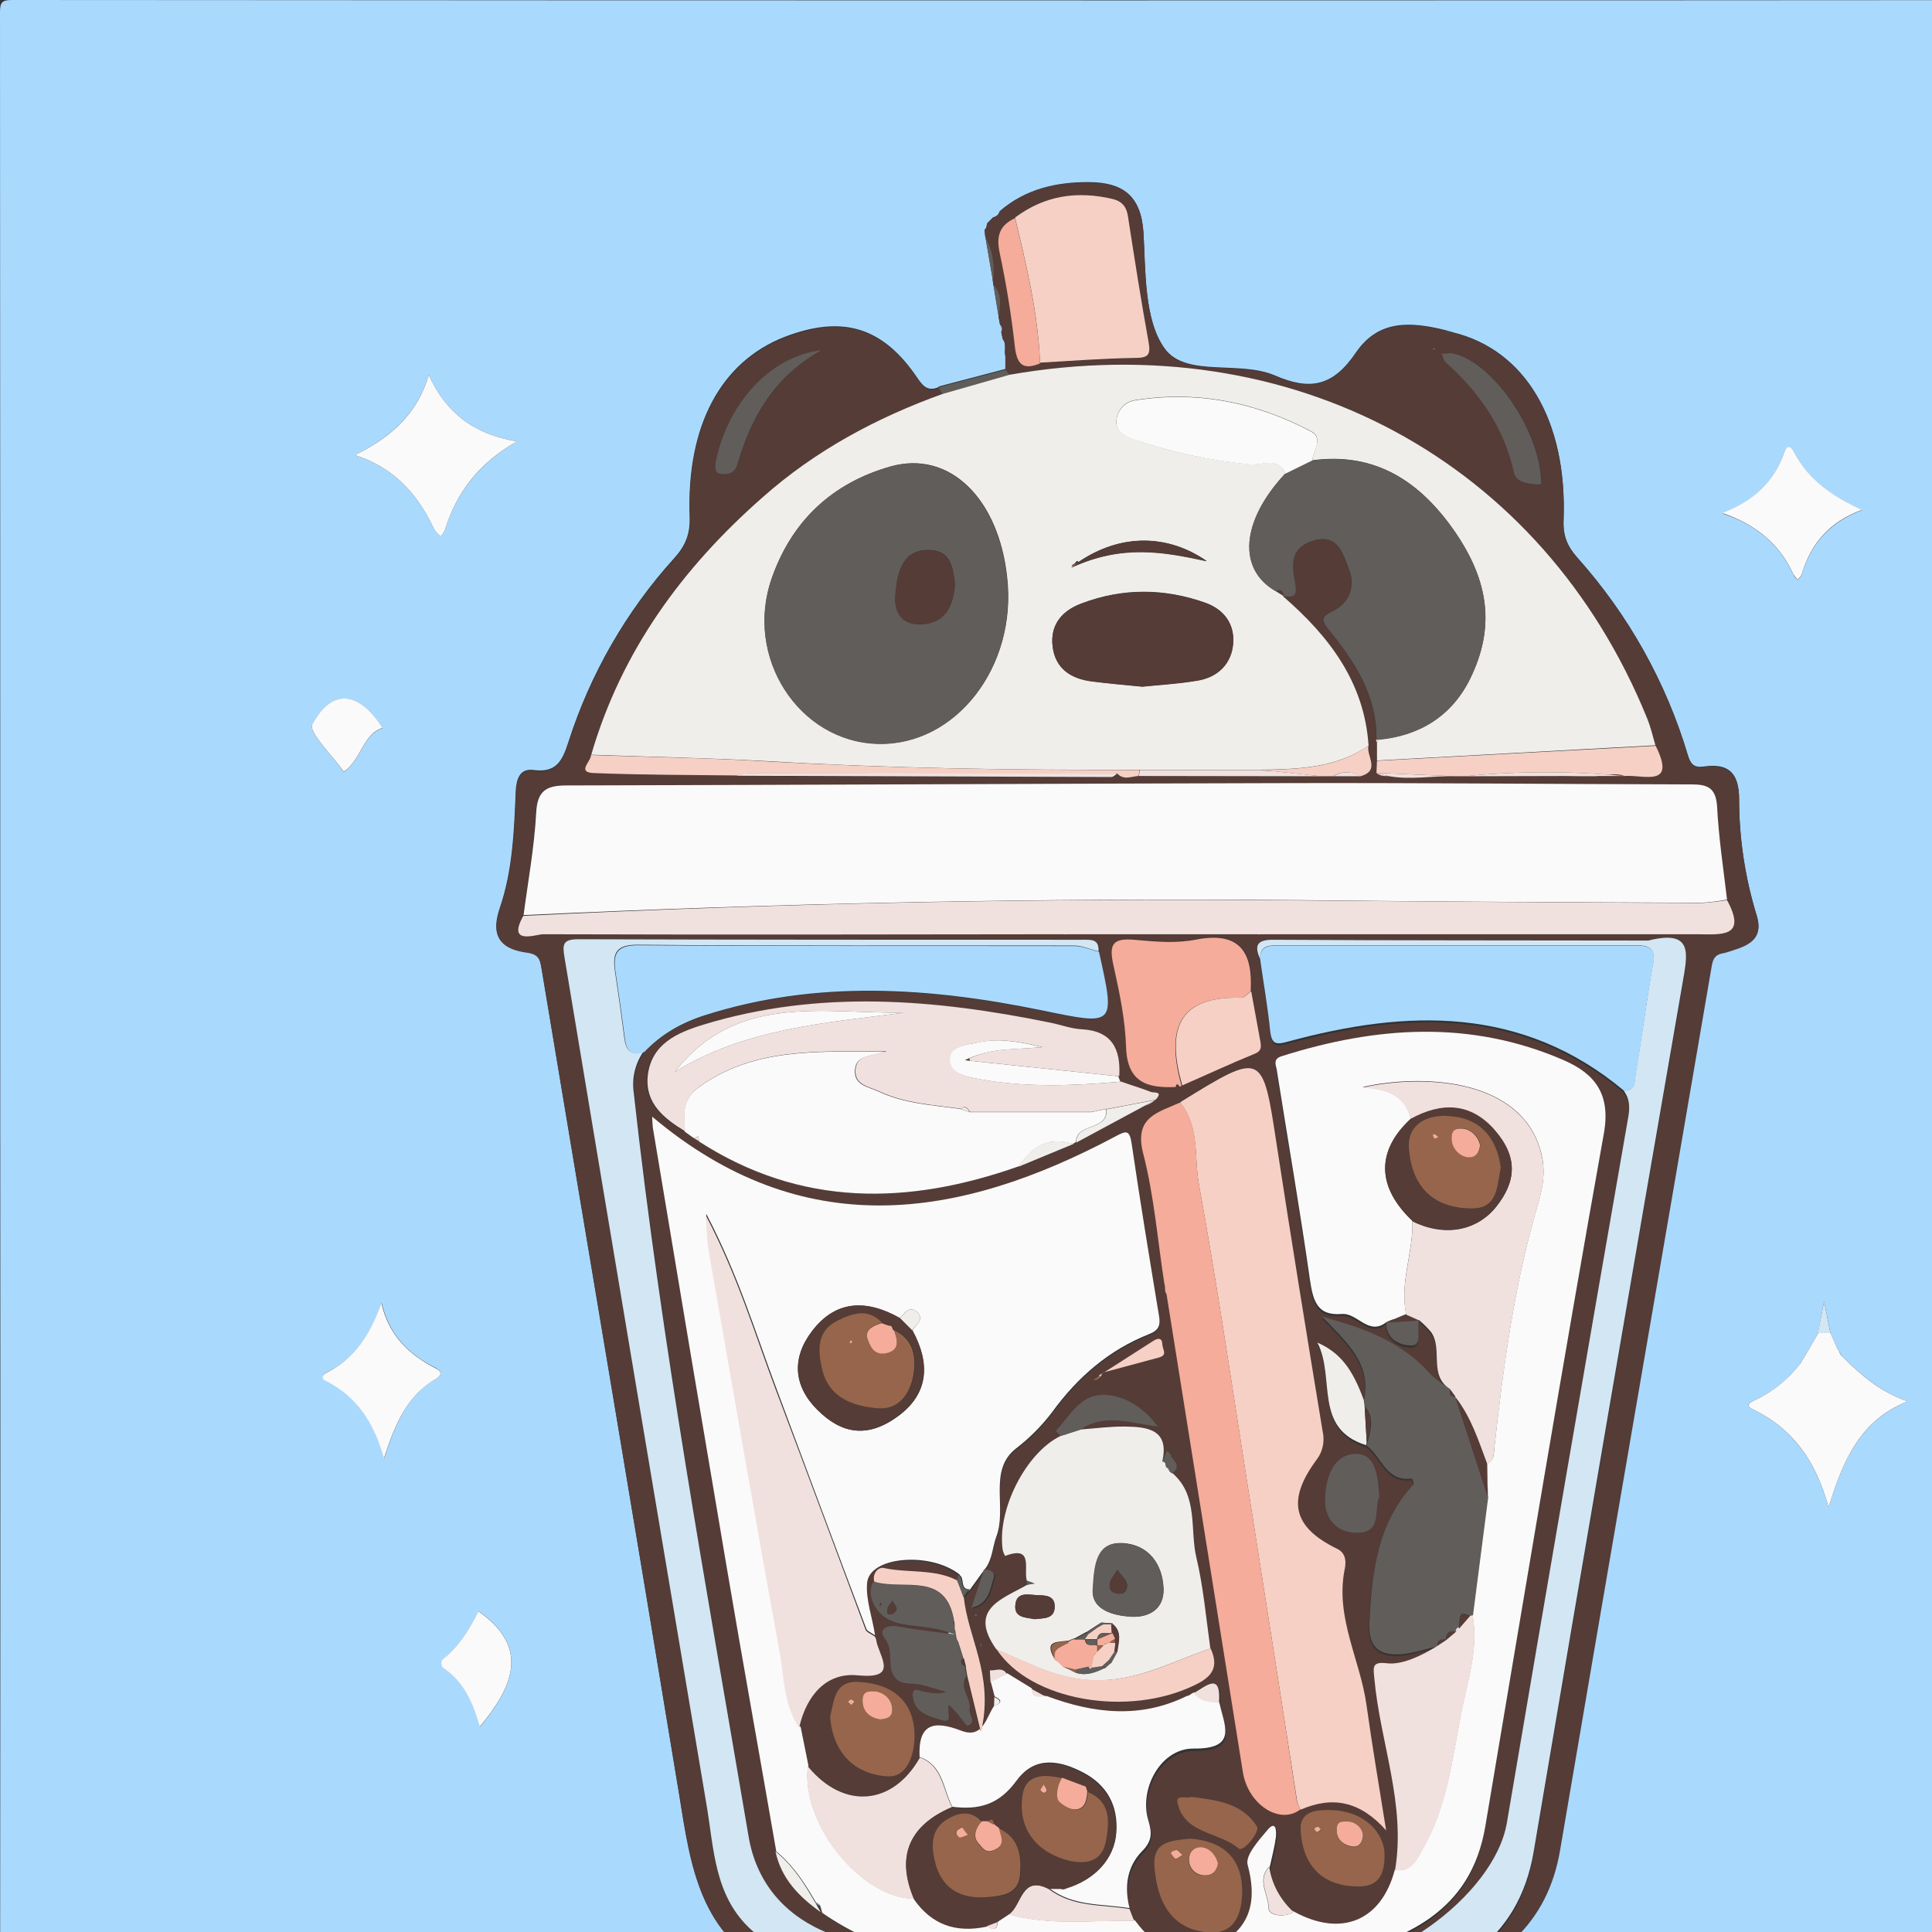 <?xml version="1.0" encoding="utf-8"?>
<!-- Generator: Adobe Illustrator 21.0.0, SVG Export Plug-In . SVG Version: 6.00 Build 0)  -->
<svg version="1.1" baseProfile="tiny" id="图层_1"
	 xmlns="http://www.w3.org/2000/svg" xmlns:xlink="http://www.w3.org/1999/xlink" x="0px" y="0px" viewBox="0 0 736.2 736.2"
	 xml:space="preserve">
<rect x="0" y="0" width="736.2" height="736.2" fill="#333333" stroke="none"/>
<title>Anime10_13_49</title>
<g>
	<path fill="#AAD9FE" d="M386,752.8c-0.1,0-0.2,0-0.3,0c0,0,0,0,0,0L386,752.8C386,752.8,386,752.8,386,752.8z"/>
	<path fill="#AAD9FE" d="M381,123.7l0.5,3C382.1,125.7,381.9,124.4,381,123.7z"/>
	<path fill="#AAD9FE" d="M496.9,749.3C496.9,749.3,496.9,749.3,496.9,749.3c-0.1-0.1-0.1,0-0.2,0
		C496.8,749.3,496.9,749.3,496.9,749.3z"/>
	<path fill="#AAD9FE" d="M540.3,502.9c0.1,0,0.2,0.1,0.4,0.1h0c0,0,0.1-0.1,0.1-0.1c-0.1,0-0.1-0.1-0.2-0.1L540.3,502.9z"/>
	<path fill="#AAD9FE" d="M374.8,598.1C374.9,598.1,374.9,598.1,374.8,598.1L374.8,598.1L374.8,598.1z"/>
	<path fill="#AAD9FE" d="M364.7,602.2L364.7,602.2C364.7,602.2,364.7,602.2,364.7,602.2C364.7,602.2,364.7,602.2,364.7,602.2z"/>
	<path fill="#AAD9FE" d="M311.4,725.3c-0.3-0.1-0.5-0.2-0.7-0.4c0.1,0.1,0.1,0.2,0.2,0.3c0.5,0.4,1,0.7,1.5,1.1
		C312.2,725.9,311.9,725.5,311.4,725.3z"/>
	<path fill="#AAD9FE" d="M488.8,227.3c0.1,0.1,0.1,0.1,0.2,0.2c0-0.1,0-0.2,0.1-0.4c0,0,0,0-0.1,0
		C489,227.2,488.9,227.3,488.8,227.3z"/>
	<path fill="#AAD9FE" d="M361.2,622.6c1,0.1,2,0.3,3.1,0.4c0,0,0-0.1,0-0.1c-1-0.4-1.9-0.7-2.8-1
		C361.4,622.2,361.3,622.4,361.2,622.6z"/>
	<path fill="#AAD9FE" d="M374.9,598c0.1,0,0.2,0,0.4,0c-0.1-0.1-0.1-0.2-0.2-0.2C375,597.8,374.9,597.9,374.9,598L374.9,598z"/>
	<path fill="#AAD9FE" d="M850,4.7c0-3.9-0.8-4.7-4.7-4.7C565.1,0.2,284.9,0.2,4.7,0C0.8,0,0,0.8,0,4.7
		c0.1,139.9,0.1,279.8,0.1,419.7c0.1,140.2,0,280.5-0.1,420.8c0,3.9,0.8,4.7,4.7,4.7c280.2-0.2,560.4-0.2,840.5,0
		c3.9,0,4.7-0.8,4.7-4.7C849.8,565.1,849.8,284.9,850,4.7z M679.9,172.5c1-3.1,2.5-2.5,3.7-0.2c5.4,10.6,14.7,16.9,25.9,22.1
		c-12.2,4.5-19.4,12.7-22.9,24.4c-0.2,0.8-1,1.5-1.6,2.2c-0.6-0.6-1.2-1.2-1.6-2c-5.2-11.5-14.2-19.1-27-23.3
		C668.2,191.1,676,183.8,679.9,172.5z M381,80.7l-2.5,2.3L381,80.7z M376.3,85.2l-1,2.5L376.3,85.2z M119,276.1
		c8.1-14.9,18.6-11.7,26.8,1.4c-7.5,2.2-8.2,12.1-14.8,16.7C126.8,288,117.4,278.9,119,276.1z M166.4,525.2
		c-11,6.2-15.6,16.9-20,30.4c-4-14.2-10.7-23.8-22.4-29.6c-1.7-0.8-1-2.3,0.5-3c10.7-5.3,16.6-14.4,20.9-26.6
		c3,12.8,10.7,19.9,20.7,24.9C168.2,522.4,168.6,523.9,166.4,525.2z M165.2,201.2c-6.1-12.9-15-23-30-27.8
		c13.6-6.7,23.8-15.6,28.2-30.5c6.5,14.4,17.2,22.6,33.6,25.3c-14.4,8.2-23.1,19.5-27.5,33.9c-0.4,0.9-1,1.6-1.6,2.3
		C166.9,203.5,166,202.4,165.2,201.2z M182.9,658c-2.4-8.7-5.8-17.1-14.1-22.5c-0.6-0.9-0.7-2-0.3-3c6.7-5.1,10.7-12.2,13.9-18.5
		C202.4,628,195.1,643.2,182.9,658z M443.5,774.6l6.8-0.5L443.5,774.6z M652.2,367c-19.3,112.3-38.8,224.7-57.8,337
		c-4.8,28.6-23.7,43-48.8,52.1c-30.8,11.2-62.7,16.6-95.4,17.9c-2.2,0.5-4.6-0.2-6.8,0.5h-26.7v0.6h-4.2l0.2-0.6h-6.2
		c-2.2-0.6-4.5,0.2-6.7-0.5l-15.5-1.2c-1,0-1.7-0.1-2.1-0.3l-3.1-0.4c-1.5,1-3.3,0.2-5.1-0.5c-27-2.6-53.5-9.6-78.3-20.6
		c-29.1-13-32.6-40.1-36.9-67.1c-17.3-105.3-35.1-210.4-52.6-315.7c-0.6-3.7-1.8-5.1-5.7-5.5c-10-1.4-13.7-6.2-10-16.9
		c4.8-14.1,5.4-29,6-43.9c0.2-4.7,1.3-9.2,6.8-8.5c8.8,1.2,11-3.6,13.3-10.7c8.3-25.9,22-49.8,40.3-70c4.2-4.6,6.1-9.1,5.9-15.7
		c-1.3-34.8,11.9-59.1,36.1-68.6c22.1-8.5,37.6-3.9,50.8,15.8c2.3,3.4,4.2,4.9,8,3.3l-0.1-0.2l25.5-6.7v-5c-0.6-2.2,0.6-4.5-1-6.5
		l0.9,6.5l-0.9-6.5l-0.6-2.8l-0.5-3l-0.5-2.8l-2-12.2l-0.2-1.6c0,0,0,0,0,0l-2.9-16.9l-0.2-2.3c0.9-0.7,0.7-1.7,1-2.5l2.2-2.2
		c1.2-0.2,2.2-1.1,2.5-2.3c9.8-8.5,21.6-11.2,34.2-11.1s19.6,5,20.6,18.9c0.9,14,0.1,33.6,8.2,44.6s28.4,4.3,42,10.2
		c13.6,5.9,22.2,3.9,30.8-8.8c8.7-12.7,21.1-11.7,34.1-8.5l2.1,0.6c0.2,0,0.4,0.1,0.6,0.2c27.6,6.6,43.8,33.5,42.3,71.7
		c-0.2,6,1.5,9.9,5.3,14.2c19.4,21.7,33.8,47.4,42.1,75.3c1,3.3,2.3,4.8,5.9,4.3c9.5-1.4,13.6,2.3,13.6,12.4c0,15,2.3,30,6.7,44.3
		c3.1,10.2-5.1,11.9-12.2,13.2C654,362.8,652.8,363.8,652.2,367z M696.8,574.4c-4.8-17.5-13.6-30-28.7-37.3
		c-3.5-1.6-1.2-2.8,0.7-3.6c6.8-3.2,12.7-7.9,17.2-13.9c0.5-0.3,0.5-0.8,0.7-1.3l-0.8,1.3l0.8-1.3c0.1-0.3,0.2-0.6,0.5-0.8l0.1-0.1
		l-0.1,0.1c0.1-0.1,0.1-0.1,0.2-0.1l5.5-9.5h-0.1l2.3-12l2.4,12l2.5,5.7c0.3,0.3,0.5,0.7,0.7,1.2l1.4,2.2c0,0,0.1,0.1,0.1,0.1
		c7,6.8,14.3,13.3,24.7,16.9C709,541.2,702.3,556.3,696.8,574.4z"/>
	<path fill="#AAD9FE" d="M550.8,126.1c0.6,0.4,1.4,0.5,2.1,0.6L550.8,126.1z"/>
	<path fill="#AAD9FE" d="M702.1,517l-1.4-2.2C701,515.6,701.3,516.5,702.1,517z"/>
	<path fill="#553C37" d="M448.9,413.1c-0.3-0.1-0.6,0.6-0.7,1l1.4-0.2C449.5,413.6,449.2,413.2,448.9,413.1z"/>
	<path fill="#553C37" d="M350.5,669.8l-0.2-0.2c-0.6-12.8,5.5-14.1,15.9-10c3.4,1.3,5.6,0.7,7.1-0.7l-4.9-20.2
		c-3,4.5,1.7,8.3,1.2,12.5c-0.3,2.3,2.9,5.1-0.6,6.5c-0.8,0.2-2.9-3.2-4.5-5l-2.8-3c-0.2,1.2-0.2,2.4-0.1,3.6c0.5,2.2-0.5,3-2.4,2.4
		c-5.1-1.6-10.9-2.8-11.3-9.5c-0.2-3.6,2.8-1.7,4.2-1.5c1.4,0.2,5.4,1.3,8.5,0.1c-4.5-1.2-9-3.1-13.5-3.1s-7.2-2.1-7.6-6.8
		c-0.5-4.7,0.2-6.8-2.3-10.5s1.2-5.3,5.3-4.5c3.7,0.7,10.1,1.6,18.8,2.9c0.1-0.2,0.2-0.4,0.2-0.7c-11.4-3.7-21.1-0.9-27-8.2
		c-2-2.4-4-7-1.5-11.2c0,0,0.1,0,0.1,0c-0.7-3.2,1.7-5.5,3.7-5c9.2,2.1,19.1,0.2,27.9,4.7c0,0,0.1,0,0.1-0.1l0.3-2
		c0.1,0,0.2,0.1,0.3,0.2c0-0.1,0-0.1,0-0.2c-11.3-8.9-34.6-6.8-35.3,3.3c-0.5,6.5,2,13,3,19.6c0,0.1,0,0.2,0,0.2c1,0.8,0.8,2,1.1,3
		c2.1,6.6,7.2,13.4-7.3,12c-12-1.1-19.4,7.6-22.2,19.4c0.1,0.1,0.2,0.3,0.2,0.4l3,14.9c0,0.1,0.1,0.2,0.1,0.3
		C321.6,689.6,340.1,688,350.5,669.8z M327.6,640.9c13,0.9,21,7.7,20.9,21c-0.1,6.6-2.7,15.5-10.3,15c-12.6-0.8-20.8-8.9-21.9-22.7
		C317.9,647.9,317.7,640.2,327.6,640.9z"/>
	<path fill="#553C37" d="M612.9,295.2c2,0.2,4,0.3,6,0.5C617,294.9,614.9,295,612.9,295.2z"/>
	<path fill="#553C37" d="M369.4,404.2c-0.1-0.3-0.2-0.5-0.2-0.9c-0.5,0.2-1,0.4-1.5,0.7L369.4,404.2z"/>
	<path fill="#553C37" d="M266.2,433.9l0.1,0.6C266.3,434.2,266.3,434,266.2,433.9z"/>
	<path fill="#553C37" d="M669.4,349c-4.4-14.4-6.7-29.3-6.7-44.3c0-10-4.2-13.7-13.6-12.4c-3.6,0.6-4.8-0.9-5.9-4.3
		c-8.3-27.9-22.7-53.6-42.1-75.3c-3.8-4.3-5.5-8.2-5.3-14.2c1.5-38.2-14.7-65.1-42.3-71.7l-0.6-0.2c-0.7-0.2-1.5-0.2-2.1-0.6
		c-12.9-3.1-25.4-4.2-34.1,8.5c-8.7,12.7-17.2,14.7-30.8,8.8c-13.6-5.9-33.9,0.8-42-10.2s-7.3-30.6-8.2-44.6
		c-0.9-14-8-18.8-20.6-18.9s-24.4,2.5-34.2,11.1c-0.3,1.2-1.3,2.1-2.5,2.3l-2.2,2.2c-0.3,0.8-0.1,1.8-1,2.5l0.2,2.3
		c2.7,5.2,3.7,11.1,2.9,16.9l0,0c0,0,0,0,0,0l0.2,1.6c3.6,3.6,2.3,8,2,12.2l0.5,2.8c0.9,0.7,1.1,2,0.5,3l0.6,2.8
		c1.6,2,0.5,4.3,1,6.5v5l1.6,2c107.4-18.8,203,32.7,242.9,130.9c1.4,3.3,2.2,6.9,3.2,10.4c8.1,16.3-4.7,11-11.9,11.5l-10.1,0
		c-0.6,0.1-1.2,0.1-1.8,0.1c-3.7,0-7.3-0.1-11-0.1l-38.3,0.1c0,0,0,0,0,0h-3.5c-0.1,0-0.1,0-0.2,0l0.1,0c-8.4-0.2-16.9,1.5-25.2-0.1
		c-1.6,0.1-3.2,0-4.5-1.2l0.2-4.6l0.1,0v-6.8c0-0.2,0.1-0.4,0.2-0.6l-0.3,0.3c-0.2-0.2-0.3-0.6-0.2-0.9l0,0
		c0.3-16.5-8-29.2-17.7-41.3c-2.9-3.5-4.4-5.2,1.2-7.7c5.5-2.5,8.8-8.5,6.2-15.4c-2.5-6.8-4.5-14.1-13.5-11.5c-9,2.5-8.5,9-7.3,15.6
		c0.8,4.3,0.7,6.5-4.2,5.6c0,0.1-0.1,0.3-0.1,0.4c17.3,15.1,30.7,32.6,32.4,56.7c0.1-0.1,0.2-0.1,0.2-0.2c-1.2,3.9,4.7,9.6-3.1,11.8
		c0,0-0.1,0-0.1,0c0,0,0,0,0,0h-10.2h-0.1h-4.7l-69.5-0.1l0-0.2c-0.1,0.1-0.1,0.1-0.1,0.2c-2.8,0.1-5.7,1.6-8.1-1
		c-0.7,0.1-1.4,0.2-2,0.2l2.2,0c-0.7,0.5-1.5,1.3-2.2,1.3l-142.9-0.5c0.3-0.1,0.6-0.2,0.9-0.3c-0.3,0-0.6,0.1-0.9,0.1
		c-18-0.2-36-0.2-53.9-0.9c-7.3-0.1-1.5-4.4-1.5-6.8c0,0,0,0,0,0c0,0,0,0,0,0c0,0,0-0.1,0-0.1c0,0,0,0,0,0
		c11.6-39.5,34.7-71.3,65.3-98.1c20.2-17.9,43.4-30.2,68.6-39.4l-1.5-2.4c-3.7,1.6-5.7,0.1-8-3.3c-13.2-19.7-28.7-24.4-50.8-15.8
		c-24.2,9.5-37.4,33.8-36.1,68.6c0.2,6.6-1.7,11.1-5.9,15.7c-18.3,20.2-32,44-40.3,70c-2.3,7.2-4.5,11.9-13.3,10.7
		c-5.5-0.7-6.6,3.8-6.8,8.5c-0.6,14.9-1.2,29.8-6,43.9c-3.7,10.6,0,15.5,10,16.9c3.8,0.5,5.1,1.8,5.7,5.5
		c17.5,105.3,35.3,210.4,52.6,315.7c4.4,27,7.9,54,36.9,67.1c24.8,11,51.3,17.9,78.3,20.6c1.8,0.7,3.6,1.6,5.1,0.5l-5.3-0.6l6.1-1.3
		c0,0,0.1-0.1,0.1-0.1l-0.1,0c-33.7-4.6-67-10.6-93.4-34.6c-14.2-12.9-14.2-30.9-17.1-47.8c-18.2-107.6-36.2-215.2-54.1-322.8
		c-0.8-5-0.7-6.9,5.3-6.9c64.1,0.2,128,0.2,192.1,0.2c3.1,0,6.5-0.5,6.1,4.4c0,0-0.1,0-0.1,0.1c6.2,28.3,6.2,28-21.8,22.2
		c-42.8-8.8-85.7-11.7-128.2,1.8c-8.9,2.8-16.9,7.2-23.3,14.1c0,0-0.1,0-0.1,0c-3.2,4.6-4.5,10.2-3.7,15.7
		c10.5,95.1,27.7,189.2,43.8,283.6c2.8,16.4,12.6,28.7,28.1,35.7c22.8,10.2,47.2,16.4,72.2,18.5v-1.5l0.1,0c0,0,0,0,0,0
		c-25.6-3.6-50.7-8.8-72.5-23.9c-0.3-0.8-0.4-1.8-0.7-2.5c-0.5-0.4-1-0.7-1.5-1.1c0.7,1.2,1.4,2.3,2,3.5
		c-8.3-5.9-15.1-12.8-17.3-23.2c-6.2-35.9-12.7-71.8-18.8-107.8c-9.5-55.9-18.9-111.8-28.2-167.8c-0.2-1.5-0.2-3-0.3-4.4
		c57.2,48.1,116.5,39.6,176.8,7.4c3.8-2.1,5.1-2.4,5.9,2.7c3.2,21.8,6.8,43.6,10.4,65.5c0.7,3.8,0.1,5.8-3.8,7.3
		c-15.2,6-27.2,16.4-36.8,29.6c-4,5.3-8.6,10-13.9,14c-10.7,8.4-3.2,22.6-7.5,33.7c-1.5,3.9-1.4,8.5-4.2,12.1
		c0.1,0.1,0.1,0.2,0.2,0.2c2.2,0.2,4.2,0.8,3.2,3.7c-1,3-1.6,9.7-8.3,10.9l4.7-14.4c0,0,0,0,0,0l-5.5,7.6c-0.3,0.4-0.6,0.6-0.8,0.8
		l-1.5,2.1c1.6,15.1,11.1,29,6.9,49.6c1.9-2.2,3-5.7,4.7-8.1c0,0,0.1-0.1,0.1-0.1l0.1-3.2c0,0-0.1-0.1-0.1-0.1l-1.5-5.7
		c0-0.1,0.1-0.2,0.1-0.2l-0.2-4.2c2.2,0.2,4.7-1.4,6.5,1.3l-0.1,0l9.3,5.7c0.1,0.3,0.2,0.5,0.3,0.7c0-0.2,0-0.4-0.1-0.7l5,2.7
		c0.2,0.1,0.4,0.2,0.6,0.3c17.9,6.7,35.7,8.7,53.5-0.1c0.1,0,0.1,0,0.2,0l1.3-0.7c0,0,0.1-0.1,0.1-0.1l1-0.5c0,0,0.1,0,0.1,0
		c0,0,0,0,0,0c4.7-2.8,10.5-8.2,9.6,3.7c0,0-0.1,0-0.1,0c0,0,0,0,0,0l0.2,0.5c1.7,8.5,7,17.5-9.9,17.3
		c-12.5-0.1-20.9,15.4-17.2,27.5c1.5,5,1.3,7.9-2.5,11.7c-5.8,5.9-6.7,13.5-4.7,21.5c0,0-0.1,0.1-0.1,0.1c0.1,0,0.1,0,0.2,0l1.6,4.1
		c0.2,0.1,0.4,0.3,0.5,0.4c8.1,11.1,18.6,15.8,31.4,9.4c12.8-6.5,15.2-17.1,11.5-30.7c-0.9-3.5,4.3-9.2,7.6-13.2s3.5,0.6,3.2,2.7
		c-0.5,3.8-1.5,7.5-2.3,11.2c-0.1,0.2-0.2,0.3-0.3,0.5c1,6.3,4.1,12.1,8.7,16.4c0.3,0.1,0.6,0.3,0.9,0.4c18,9.8,33.2,3.4,38.3-16
		c-0.1,0-0.1,0-0.2,0c4.3-25.1-5.7-48.6-7.9-73c-0.3-4.3-0.9-6.5,4.8-5.8c5.7,0.7,13.1-2.8,18.9-6.4c-5.4,1-10.7,3.2-16.1,3
		c-8.4-0.2-10.3-5.3-9.7-13.7c1-18.7,3.3-36.5,16.7-51c0.3-0.3-0.5-2.3-0.6-2.3c-9.9,1.4-11.4-8.3-17.2-12.5c0,0,0,0,0,0
		c-20.3-6.4-11.5-25.5-18.6-39.1c8.6,3.8,13.3,10,17.6,21.7c2.9-13.8-6.4-21.9-15.9-31.7c16.2,4.4,30,9.6,40.6,21.2
		c2.3,2.5,5.5,4.4,8.3,6.5v-0.1c-8.4-5.2-2.8-15.1-7.3-21.7c-1.4-1.7-2.9-3.2-4.6-4.6c-0.1,0-0.1,0.1-0.1,0.1l0.1,0
		c-1.2,3.3,1.4,9.7-2.9,9.7c-4.2,0-9.7-2.2-9.6-8.8l0,0l0,0c0,0,0-0.1,0-0.1c-6.8,5.4-11-3.6-17-3.1c-9.7,0.8-11.1-5.4-12.2-13.4
		c-3.8-26.7-8.4-53.1-12.6-79.7c-0.3-1.8-1.4-4,1.8-5.1c36-11.4,71.9-14,107.6,1.5c12.1,5.3,18,13,15.2,28.3
		c-15.7,87.7-30.4,175.7-45.1,263.6c-5.5,32.7-30.1,42.8-57.7,49.9c-3.8,1-7.6,2.2-11.4,3.4c0,0,0,0.1,0,0.1
		c29.2,4.4,72.6-26.5,77.4-54.7c15.2-89.5,30.6-179,46.2-268.6c0.7-3.8,0.7-7.2-1.7-10.4c0,0,0-0.1,0-0.1
		c-38.9-32.4-82.6-31-127.9-18.6c-4.6,1.3-6.2,0.9-6.8-4c-0.9-9-2.5-18.1-3.8-27.2v0c-2.3-5.3-1.4-7.6,5.3-7.5
		c47.2,0.3,94.4,0.2,141.6,0.3h0c0.3-0.2,0.7-0.2,1,0h0c17.7-4.4,14.9,5.4,12.9,17.1c-19.1,110-37.9,220.1-56.6,330.2
		c-5.9,34.6-31.3,47.5-61.3,55.2c-46.3,12-93.3,13.9-140.7,9.5l-0.1,0c0,0,0.1,0.1,0.1,0.1l2.1,2.3l-2.2-0.3
		c0.4,0.2,1.1,0.3,2.1,0.3l15.5,1.2c2.2,0.7,4.5-0.1,6.7,0.5h6.2l0.2-0.7l3.8,0.5v0.2h26.7c2.2-0.7,4.6,0,6.8-0.5
		c32.7-1.3,64.5-6.7,95.4-17.9c25.2-9.1,44-23.4,48.8-52.1c19.1-112.3,38.6-224.7,57.8-337c0.6-3.2,1.7-4.3,5-4.8
		C664.3,360.9,672.5,359.2,669.4,349z M432.4,136.5c-12,0.2-24.1,1.2-36.1,1.8c0,0,0,0,0,0c0,0,0,0.1,0,0.1
		c-6.6,2.8-8.8,0.3-9.6-6.5c-1.3-12-3.2-24-5.8-35.8c-1.4-6.5,0.2-10.5,5.9-13.2c11.3-8.5,23.9-10.4,37.5-7c3.2,0.8,5,2.7,5.5,6.4
		c2.4,16.2,5,32.2,7.9,48.3C438.6,135.5,437.2,136.5,432.4,136.5z M546.5,133.5l-0.7-0.6l0.7-0.6l0.3,0.2
		C546.7,132.9,546.6,133.2,546.5,133.5z M585.5,184.6c-3.3-0.5-7.7-0.7-8.5-4.6c-3.8-17.1-13.2-30.5-26-41.9c-0.8-0.8-1-2.2-1.6-3.3
		c1.6,0,3.3-0.5,5,0c14.9,3.9,32.8,29.4,33,49.5C588.1,184.2,586.8,184.7,585.5,184.6z M315.4,132.1v0.5l-0.5-0.2L315.4,132.1z
		 M273.1,174.7c4.8-21.7,20.8-39,40.1-41.3c-18.6,10.4-27,26-32.2,43.9c-0.9,3.2-4.3,3.8-6.7,3.2
		C271.8,179.9,272.6,176.7,273.1,174.7z M372,616l-0.8-0.5l0.7-0.6l0.5,0.7L372,616z M374.2,628.2L374.2,628.2L374.2,628.2l-0.8-1.8
		l0.5-0.2L374.2,628.2L374.2,628.2l0.3,0.3L374.2,628.2z M399.8,773.9l6.7,0.5L399.8,773.9z M410,435.4c0-0.1,0-0.3,0-0.4
		c0,0.1-0.1,0.1-0.1,0.2l-0.9,0.6c-0.2,0-0.4,0-0.6,0c0.2,0.1,0.5,0.1,0.7,0.2l-21,8.7c0.1-0.2,0.3-0.4,0.4-0.6
		c-0.2,0.1-0.4,0.2-0.5,0.4c-42,14.8-82.8,15.5-121.6-9.5l0,0l-2-1.3l-3.5-2.5l0,0c0,0,0,0,0,0c-8-4.8-15.4-10.5-14.3-21
		c1.3-12.4,11.2-16.6,21.4-19.7c44-13.4,88-9.7,132.1-0.7c3.9,0.8,7.9,2.3,11.8,2.5c11.7,0.6,15,7.5,14.4,17.8
		c-0.1,0-0.2,0.1-0.3,0.1l0.2,0l0.8,2c3.8,1.4,7.7,2.5,11.5,4c0.9,0.3,5-0.5,1.8,2.9c0,0.1-0.1,0.1-0.2,0.1l0.2,0l-0.3,0.1
		c-1.1,1.1-2.4,1.6-3.7,2L410,435.4z M417.6,525.1c0.1,0,0.1,0,0.2,0l0.9-0.8l0.2-0.1c0,0-0.1,0-0.1,0c0,0-0.1,0-0.1,0l1.5-0.9
		l0.1-0.2h0l0,0l0.5-0.1l18.9-12.1c1.5-0.9,3.1-1.2,3.2,1.3c0.1,2.4,2.2,4.3-1.3,5.2l-20.8,5.6l-0.4,0.3l0,0l-0.2,0.1l-0.9,1.6
		l-0.9,0.8l-1.7,0.3L417.6,525.1z M455.2,642.2c-25.5,12.5-62.9,5.9-75.6-13.7c0.2,0.1,0.4,0.2,0.6,0.3c-0.2-0.1-0.4-0.2-0.6-0.4
		c-10.8-15.3,2.2-19,11.8-24.5l-0.1-1.5c-1.4-4.3,2.8-13.6-8.3-9.5c-0.4-0.7-0.8-1.4-0.9-2.2c-2.3-15.3,8.8-37,22-43.5l-1.8-2
		c5-5.2,8.7-12.7,16.3-13.6c7.6-0.9,16.6,3.6,22.6,12c-10.6-1.3-20.2-5-29.4,1.1c5.6-0.5,11.4-1.3,17-1.1c8.4,0.1,16.9,1,14.1,13.3
		l1.6-4c0.6,0.7,1.6,1.3,1.6,2c0,0.7,4.7,4,0.5,6.5c10.1,8.7,6.5,21.4,9.2,32.3c2.7,10.9,3.7,23,5.3,34.5c-0.1,0.1-0.1,0.1-0.2,0.2
		c0.1,0,0.2-0.1,0.3-0.1C464.5,635.1,462.1,638.9,455.2,642.2z M461.4,736.4c-14.9-0.6-20.4-11.5-21.5-25.1
		c-0.8-9.9,6.7-9.9,13.6-10.7c11.7,0.8,19.3,6.7,19.7,18.7C473.6,727.3,471.5,736.7,461.4,736.4z M472,704.4
		c-7.4-6.5-20.7-5.4-23.3-17.3c-0.8-3.6,3.5-1.6,5.3-2.4c9.6,1.3,19.5,2.4,25.1,11.3C480.3,698.1,473.7,706,472,704.4z M515.6,718.8
		c-12.6-0.7-19.3-8.7-20.1-21c-0.6-8.1,6.5-8.1,11.3-8.1c12.6,0.2,19.4,7.6,20.6,15.2C528.5,719,520.9,719.2,515.6,718.8z M516,554
		c8.3-0.6,9.1,8.4,9.6,16.4c-2.2,4.4,1.4,13.4-8.1,13.7c-7.7,0.2-12.8-5-12.6-12.8C505.1,563.4,507.7,554.5,516,554z M486.4,436
		c5.4,35.3,11.5,72.9,17.5,109.2c0.9,3.9-0.1,8-2.5,11.1c-11.3,15.4-8.8,25.5,7.9,33.6c4,2,3.3,6.2,2.9,8.4
		c-3.3,18.1,6,34.1,8.4,51.1c2.4,17.1,4.8,30.9,7.5,47.9c-9.8-11.2-20.4-13.2-32.6-7.9l0,0c-7.9,6-20-1.8-21.9-14.2
		c-9.7-60.7-19.4-121.5-29.1-182.2c-0.9-1.2-0.3-2.7-0.8-3.8c-2.5-16.6-3.9-33.6-8.1-49.8c-3.6-14,5.8-15.6,14.1-19.4l0.5-0.5
		C481.3,400.5,481,400.6,486.4,436z M480.2,396.9c0.3,2,0.5,3.5-2.1,4.5c-9.4,3.8-18.5,8.1-27.7,12.1v0l0,0l-0.3,0.3h-0.5l-1.4,0.2
		c-10.6,0.5-18.5-1.6-18.9-15c-0.3-10.5-2.5-21-4.8-31.3c-1.7-7.7-0.7-10.6,8-9.8c8.7,0.8,15.9,1.4,23.6-0.1
		c16.9-3.1,21.5,5.2,20.7,19.7c0,0.1,0,0.2-0.1,0.2c0.1,0,0.1-0.1,0.2-0.1L480.2,396.9z M646.6,356H480.4c-0.4,0.1-0.9,0.1-1.3,0
		h-72.6c-0.4,0.1-0.8,0.1-1.2,0c-66.2,0.1-132.3,0.2-198.6,0c-3.1,0.1-13.6,4-7.4-7c1.7-12.9,4.2-25.9,4.8-38.9
		c0.5-8.4,3.8-10.5,11.5-10.5c92.5-0.2,185.1-0.7,277.6-0.9c50.5-0.1,100.8,0.3,151.2,0.5c6.1,0,9.2,1.3,9.7,8.3
		c0.6,11.9,2.4,23.7,3.8,35.6C666,357.6,655.5,356,646.6,356z"/>
	<path fill="#553C37" d="M337,400.6c0,0.1,0,0.2,0,0.2c0.2-0.1,0.5-0.2,0.7-0.2C337.5,400.6,337.2,400.6,337,400.6z"/>
	<path fill="#553C37" d="M452.3,646.4c0.5-0.1,0.9-0.3,1.3-0.7L452.3,646.4z"/>
	<path fill="#553C37" d="M552.9,126.7l0.6,0.2C553.3,126.8,553.1,126.8,552.9,126.7z"/>
	<path fill="#553C37" d="M295.6,705.6c0.4,0.3,0.8,0.7,1.2,1C296.4,706.2,296,705.8,295.6,705.6z"/>
	<path fill="#FBFAFA" d="M702.1,517l0.1,0.2L702.1,517c-0.8-0.6-1.1-1.4-1.4-2.2l-0.7-1l0.7,1c-0.2-0.4-0.4-0.8-0.7-1.2l-2.5-5.7
		h-4.6l-5.5,9.5c-0.1,0-0.1,0.1-0.2,0.1l-0.5,0.8c-0.2,0.5-0.2,1-0.7,1.3c-4.5,5.9-10.4,10.7-17.2,13.9c-1.8,0.8-4.2,2-0.7,3.6
		c15.1,7.3,23.9,19.7,28.7,37.3c5.5-18.1,12.2-33.3,30.1-40.4c-10.4-3.6-17.7-10-24.7-16.9C702.2,517.1,702.1,517.1,702.1,517z"/>
	<path fill="#FBFAFA" d="M686.6,518.4l0.5-0.8C686.9,517.8,686.7,518.1,686.6,518.4z"/>
	<path fill="#FBFAFA" d="M197,168.2c-16.4-2.7-27.1-10.9-33.6-25.3c-4.4,14.9-14.5,23.8-28.2,30.5c15,4.8,23.9,14.9,30,27.8
		c0.7,1.2,1.6,2.3,2.7,3.2c0.7-0.7,1.2-1.5,1.6-2.3C173.9,187.7,182.5,176.4,197,168.2z"/>
	<path fill="#FBFAFA" d="M683.4,218.9c0.5,0.7,1,1.4,1.6,2c0.6-0.7,1.4-1.4,1.6-2.2c3.5-11.7,10.6-19.9,22.9-24.4
		c-11.2-5.2-20.4-11.4-25.9-22.1c-1.2-2.3-2.7-2.9-3.7,0.2c-3.9,11.3-11.8,18.6-23.6,23.1C669.2,199.9,678.2,207.4,683.4,218.9z"/>
	<path fill="#FBFAFA" d="M166,521.4c-9.9-5.1-17.7-12.1-20.7-24.9c-4.3,12.1-10.2,21.2-20.9,26.6c-1.5,0.7-2.2,2.2-0.5,3
		c11.7,5.8,18.4,15.4,22.4,29.6c4.4-13.5,9-24.1,20-30.4C168.6,523.9,168.2,522.4,166,521.4z"/>
	<path fill="#FBFAFA" d="M182.3,614c-3.1,6.2-7.2,13.4-13.9,18.5c-0.4,1-0.3,2.1,0.3,3c8.3,5.4,11.7,13.9,14.1,22.5
		C195.1,643.2,202.4,628,182.3,614z"/>
	<path fill="#FBFAFA" d="M145.8,277.4c-8.2-13-18.7-16.3-26.8-1.4c-1.6,2.9,7.7,11.9,12,18.1C137.6,289.6,138.3,279.6,145.8,277.4z"
		/>
	<polygon fill="#615D5A" points="384.7,142.8 383.1,140.9 357.6,147.6 357.7,147.7 359.2,150.1 	"/>
	<polygon fill="#D2E6F4" points="695.1,496 692.7,508 692.9,508 697.5,508 	"/>
	<path fill="#615D5A" d="M375.5,90.2l2.9,16.9l0,0C379.2,101.2,378.2,95.3,375.5,90.2z"/>
	<path fill="#615D5A" d="M382.4,770.6c0,0-0.1-0.1-0.1-0.1l-2.2-0.2c0,0-0.1,0.1-0.1,0.1l-6.1,1.3l5.3,0.6l3.1,0.4l2.2,0.3
		L382.4,770.6z"/>
	<path fill="#615D5A" d="M378.6,108.6l2,12.2C380.9,116.6,382.2,112.2,378.6,108.6z"/>
	
		<line fill="none" stroke="#615D5A" stroke-width="0" stroke-linecap="round" stroke-linejoin="round" x1="450.3" y1="774.1" x2="443.5" y2="774.6"/>
	
		<line fill="none" stroke="#615D5A" stroke-width="0" stroke-linecap="round" stroke-linejoin="round" x1="406.5" y1="774.4" x2="399.8" y2="773.9"/>
	
		<line fill="none" stroke="#D2E6F4" stroke-width="0" stroke-linecap="round" stroke-linejoin="round" x1="702.1" y1="517" x2="700.7" y2="514.8"/>
	
		<line fill="none" stroke="#D2E6F4" stroke-width="0" stroke-linecap="round" stroke-linejoin="round" x1="700.7" y1="514.8" x2="700" y2="513.8"/>
	
		<line fill="none" stroke="#D2E6F4" stroke-width="0" stroke-linecap="round" stroke-linejoin="round" x1="702.2" y1="517.3" x2="702.1" y2="517"/>
	
		<line fill="none" stroke="#615D5A" stroke-width="0" stroke-linecap="round" stroke-linejoin="round" x1="383" y1="135.9" x2="382" y2="129.4"/>
	
		<line fill="none" stroke="#615D5A" stroke-width="0" stroke-linecap="round" stroke-linejoin="round" x1="378.5" y1="83" x2="381" y2="80.7"/>
	
		<line fill="none" stroke="#615D5A" stroke-width="0" stroke-linecap="round" stroke-linejoin="round" x1="550.8" y1="126.1" x2="552.9" y2="126.7"/>
	
		<line fill="none" stroke="#615D5A" stroke-width="0" stroke-linecap="round" stroke-linejoin="round" x1="553.5" y1="126.9" x2="552.9" y2="126.7"/>
	
		<line fill="none" stroke="#615D5A" stroke-width="0" stroke-linecap="round" stroke-linejoin="round" x1="381" y1="123.7" x2="381.5" y2="126.7"/>
	
		<line fill="none" stroke="#615D5A" stroke-width="0" stroke-linecap="round" stroke-linejoin="round" x1="375.2" y1="87.7" x2="376.3" y2="85.2"/>
	
		<line fill="none" stroke="#D2E6F4" stroke-width="0" stroke-linecap="round" stroke-linejoin="round" x1="687.2" y1="517.5" x2="687.1" y2="517.6"/>
	
		<line fill="none" stroke="#D2E6F4" stroke-width="0" stroke-linecap="round" stroke-linejoin="round" x1="686.6" y1="518.4" x2="687.1" y2="517.6"/>
	
		<line fill="none" stroke="#D2E6F4" stroke-width="0" stroke-linecap="round" stroke-linejoin="round" x1="686.6" y1="518.4" x2="685.8" y2="519.7"/>
	<path fill="#FBFAFA" d="M386,752.8l22.8,1.7c0,0,0.1,0.1,0.1,0.1v-0.1l47.1-0.5c0,0,0,0,0,0l34.8-4.4c0.1,0,0.1,0.1,0.2,0.1
		l-0.1-0.1l5.1-0.2c0.1-0.1,0.2-0.1,0.3-0.2c0,0-0.1,0-0.1,0h0.1c0,0,0,0,0,0c0.1,0,0.3,0,0.4,0.1c0.1,0,0.1,0,0.2-0.1
		c3.8-1.1,7.6-2.4,11.4-3.4c27.6-7,52.2-17.2,57.7-49.9c14.8-87.9,29.4-175.8,45.1-263.6c2.8-15.2-3.1-23-15.2-28.3
		c-35.7-15.5-71.6-12.9-107.6-1.5c-3.2,1-2.2,3.2-1.8,5.1c4.2,26.6,8.8,53,12.6,79.7c1.2,8,2.5,14.2,12.2,13.4
		c6-0.5,10.2,8.5,17,3.1c0,0,0,0,0,0c1-0.5,2-0.9,3.1-1.2l4.3-1.8l0.2,0.1c0-0.1-0.1-0.2-0.1-0.3c-2.5-12,2.8-23.5,2.4-35.4
		c0,0-0.1,0-0.1-0.1c-13.5-12.8-13.7-26.6-0.5-38.8c-2.3-9.8-10.2-11.3-18.4-12.1c22.7-5,58-3.3,67.1,21.9c3,8.3,2,15-0.3,22.9
		c-9,30.4-13.2,61.7-16.6,92.9c-0.2,2.3,0,4.7-2.7,5.9c0,0-0.1,0-0.1,0c0,0,0,0,0,0l0.1,8c0.1,1.5,0.2,3.1,0.2,4.6l-5.8,45
		c2.4,13.4-2.2,25.9-4.6,38.7c-3.2,17.1-5.4,34.5-14.1,49.9c-2.3,4-4.4,9.6-10.9,8.5c-5.1,19.4-20.3,25.8-38.3,16
		c-0.3-0.2-0.6-0.3-0.9-0.4c0.2,0.2,0.4,0.4,0.6,0.6c-3.7,2.1-9.5,1.2-9.5-1.4c0-5.3-4.6-10.9,0.1-15.9c0,0.1,0,0.2,0.1,0.3
		c0.1-0.2,0.2-0.3,0.3-0.5c0.8-3.7,1.8-7.4,2.3-11.2c0.2-2.1,0.1-6.6-3.2-2.7s-8.5,9.7-7.6,13.2c3.7,13.6,1.3,24.2-11.5,30.7
		c-12.8,6.5-23.3,1.7-31.4-9.4c-0.2-0.1-0.4-0.3-0.5-0.4l0.2,0.5c-15.9-0.3-32,2-47.8-2.5c0,0,0,0,0,0l-4.4,2.9c0,0,0,0,0,0.1
		l0.2-0.1c-0.2,3.6-2.1,2.9-4.1,1.6c0,0-0.1,0-0.1,0c-11.4,2.4-20.7-0.7-27.5-10.4c0,0,0,0,0,0c-20.4-0.1-43.4-28.7-40.6-50.6
		c0.1,0.1,0.2,0.3,0.3,0.4c0-0.1-0.1-0.2-0.1-0.3l-3-14.9c-0.1-0.1-0.2-0.3-0.2-0.4c0,0.1-0.1,0.3-0.1,0.4c-6-8.9-5.7-19.5-7.5-29.3
		c-9.5-51.1-18.2-102.5-27.2-153.8c-0.5-2.9-0.5-5.8-1-12.5c12.4,23.7,18.8,45.5,26.8,66.7c11.4,30.5,22.7,61,34.2,91.4
		c0.3,1,2,1.6,3.1,2.4c0.1,0,0.1,0.1,0.2,0.1c0-0.1,0-0.2,0-0.2c-1-6.6-3.5-13.2-3-19.6c0.7-10.2,24-12.2,35.3-3.3
		c0,0.1,0,0.1,0,0.2c2,1.3,0,5.5,3.8,5.4l-0.6,0.8c0.2-0.2,0.5-0.4,0.8-0.8l5.5-7.6l0-0.1l0,0V598h0l0,0c0.1-0.1,0.1-0.1,0.2-0.2
		c2.8-3.7,2.8-8.3,4.2-12.1c4.3-11.1-3.2-25.3,7.5-33.7c5.2-4,9.9-8.7,13.9-14c9.6-13.2,21.6-23.6,36.8-29.6
		c3.9-1.5,4.5-3.5,3.8-7.3c-3.6-21.8-7.2-43.6-10.4-65.5c-0.8-5.1-2.1-4.7-5.9-2.7c-60.3,32.2-119.6,40.8-176.8-7.4
		c0.1,1.4,0.1,2.9,0.3,4.4c9.3,56,18.7,111.9,28.2,167.8c6.1,36,12.6,71.9,18.8,107.8c0.4,0.3,0.8,0.6,1.2,1
		c5.9,5.2,10,11.7,13.9,18.4c0.2,0.1,0.5,0.3,0.7,0.4c0.5,0.2,0.8,0.6,1,1.1c0.3,0.8,0.5,1.7,0.7,2.5c21.8,15.1,46.9,20.3,72.5,23.9
		C385.8,752.8,385.9,752.8,386,752.8C386,752.8,386,752.8,386,752.8z M309.3,507.4c9.2-12.2,21.1-12.2,33.7-5.1c1.7-2,3.6-5,6.5-2.3
		c2.9,2.7-0.5,4.8-1.8,6.9c6.8,12.4,6.4,24-5.4,32.7c-11.8,8.7-21.7,6.7-30.8-2.4C302.3,528.1,301.7,517.5,309.3,507.4z"/>
	<path fill="#F0EEEA" d="M489.1,227.1c0-0.4,0-0.7-0.1-0.9C489,226.4,489.1,226.7,489.1,227.1z"/>
	<polygon fill="#F0EEEA" points="225.3,287.7 225.3,287.7 225.3,287.7 	"/>
	<path fill="#F0EEEA" d="M359.2,150.1c-25.2,9.1-48.4,21.5-68.6,39.4c-30.6,26.9-53.8,58.6-65.3,98.1c22.2,0.8,44.3,1.2,66.4,2.4
		c47.5,2.8,95,3.5,142.5,3.3c0,0.1,0.1,0.1,0.1,0.2l0-0.2h46.3c1.7,0.3,3.4,0.5,5,0.5l-5-0.5c14.2-0.2,28.5-0.6,40.9-9.2
		c-1.6-24.1-15-41.6-32.4-56.7c-0.1-0.1-0.1-0.1-0.2-0.2c0.1-0.1,0.2-0.1,0.2-0.2c0,0-0.1,0-0.1,0h0.1l-2.9-1.8
		c-14.7-8.3-13.3-26.7,3.6-44.8c-2.9-6.7-9-3-13.4-3.5c-15-1.4-29.8-4.5-44.1-9.4c-3.3-1.2-7-2.7-6.9-6.7c0-4.1,2.9-7.6,6.9-8.3
		c23.8-3.8,46.3,0.7,67.4,11.9c4.6,2.4,0.8,7.3,0.3,11c24.4-3.3,41.4,8.4,54.4,27.2c12.9,18.8,15.4,36.4,5.8,56
		c-6.9,14.1-19.1,21.7-34.8,23.2l0,0l-0.5,0.6c-0.1,0.2-0.1,0.4-0.2,0.6v6.8l106.1-5.8c-1-3.5-1.8-7-3.2-10.4
		C587.7,175.5,492.1,124,384.7,142.8L359.2,150.1z M334.7,283.4c-30.2-0.7-51.3-33-40.5-63.3c7.6-21.7,23-36.1,45.3-42.4
		c22.3-6.2,41.1,12.2,44.3,42.4C387.6,254,364.3,284.1,334.7,283.4z M469.9,245.2c-0.6,7.6-5.8,12.8-13.6,14.1
		c-7.9,1.3-14.5,1.6-21,2.3c-6.9-0.7-13-1.2-19.2-2c-8-1-14-4.8-15-13.4c-1-8.5,4-13.7,11.1-16.3c15.6-5.9,31.5-5.8,47.2-0.2
		C466.3,232.2,470.5,237.6,469.9,245.2z M459.9,213.8c-16.7-3.6-32.2-6.5-51.7,2.5c0.9-0.7,1.8-1.3,2.7-2l-1,0.5l0.1,0l-1.2,0.8
		l-0.5-0.2l1.3-0.7l-0.1,0l0.9-1l0.6,0.4C427.2,203.1,445.2,203.6,459.9,213.8z"/>
	<path fill="#FBFAFA" d="M495.5,343c50.9,0.6,101.8,0.8,152.9,1c3.3-0.2,6.5-0.6,9.7-1.2c-1.4-11.9-3.2-23.7-3.8-35.6
		c-0.5-7-3.6-8.3-9.7-8.3c-50.5-0.1-100.8-0.6-151.2-0.5c-92.5,0.2-185.1,0.7-277.6,0.9c-7.7,0-11.1,2.1-11.5,10.5
		c-0.7,13-3.1,26-4.8,38.9C298.1,344.1,396.8,342.1,495.5,343z"/>
	<path fill="#D2E6F4" d="M382.3,770.4l0.1,0c47.5,4.4,94.4,2.5,140.7-9.5c30-7.7,55.4-20.6,61.3-55.2
		c18.6-110.1,37.5-220.2,56.6-330.2c2-11.7,4.7-21.5-12.9-17.1h0c0,0,0,0,0,0h-1c0,0,0,0,0,0h0c-47.1-0.1-94.3,0-141.6-0.3
		c-6.7-0.1-7.6,2.2-5.3,7.5c-0.2-4.3,2-5.4,6-5.4h137.6c5.5,0,7,2.1,6,7.4c-2.4,13.7-4.2,27.6-6.5,41.3c-0.5,2.7,0.2,6.7-4.5,6.7
		c0,0-0.1-0.1-0.1-0.1c0,0,0,0.1,0,0.1c2.4,3.2,2.4,6.6,1.7,10.4c-15.6,89.5-31,179-46.2,268.6c-4.8,28.2-48.2,59.1-77.4,54.7
		c-0.1,0-0.1,0-0.2,0c-0.1,0-0.3,0-0.4-0.1c-0.1,0.1-0.2,0.2-0.3,0.2l0.6,0l-3.9,1.7l-36.5,4.7v0l-47.2,0.5v-0.1
		c0,0-0.1,0.1-0.1,0.1l-23.2-2v-0.1c-24.9-2.1-49.3-8.3-72.2-18.5c-15.5-6.9-25.3-19.3-28.1-35.7c-16-94.3-33.3-188.4-43.8-283.6
		c-0.8-5.5,0.5-11.1,3.7-15.7c-4.9,1.8-6.7-0.6-7.3-5.2c-1.1-8.5-2.3-17.1-3.6-25.6c-1-7,0.7-10,8.9-9.9
		c55.4,0.5,110.7,0.2,166.1,0.3c3.1,0,6.1,1.5,9.2,2.2c0,0,0,0,0,0.1c0,0,0.1,0,0.1-0.1c0.3-4.8-3-4.4-6.1-4.4
		c-64.1,0-128,0-192.1-0.2c-6,0-6.1,2-5.3,6.9c17.9,107.6,36,215.2,54.1,322.8c2.9,16.9,2.9,34.9,17.1,47.8
		c26.4,24,59.7,30,93.4,34.6l0.1,0L382.3,770.4z"/>
	<path fill="#D2E6F4" d="M496.2,749.2C496.3,749.2,496.3,749.2,496.2,749.2c0.1,0,0.1,0,0.1,0H496.2z"/>
	<path fill="#F6D0C5" d="M450.2,419.7l-0.5,0.5c7.6,9.2,5.2,21,7.2,31.4c6.7,36.9,12.2,74,18,111.1c6.5,41.3,13,82.5,19.4,123.8
		c0.3,1.1,0.7,2.1,1.3,3.1c12.1-5.3,22.7-3.3,32.6,7.9c-2.7-17-5.1-30.8-7.5-47.9c-2.4-17.1-11.8-33-8.4-51.1
		c0.5-2.2,1.2-6.5-2.9-8.4c-16.6-8.1-19.2-18.2-7.9-33.6c2.5-3.1,3.4-7.2,2.5-11.1c-6-36.4-12.1-73.9-17.5-109.2
		S481.3,400.5,450.2,419.7z"/>
	<path fill="#615D5A" d="M525.4,281.9c15.7-1.5,27.8-9.1,34.8-23.2c9.6-19.6,7.2-37.2-5.8-56c-12.9-18.8-30-30.6-54.4-27.2l-10.3,5
		c-16.9,18.1-18.2,36.5-3.6,44.8c1.6-0.8,2.4-0.4,2.8,0.9c0.1,0.2,0.2,0.5,0.1,0.9H489c0,0,0.1,0,0.1,0c0,0,0,0,0.1,0
		c4.9,1,5-1.2,4.2-5.6c-1.3-6.6-1.7-13,7.3-15.6c9-2.5,11,4.7,13.5,11.5c2.5,6.8-0.7,12.8-6.2,15.4c-5.5,2.5-4,4.3-1.2,7.7
		c9.7,12.1,18,24.8,17.7,41.3l0,0v0C524.7,281.8,525.1,281.8,525.4,281.9z"/>
	<path fill="#F0E1DF" d="M648.4,344.1c-51-0.2-101.9-0.5-152.9-1c-98.8-0.9-197.5,1-296.1,5.9c-6.2,11.1,4.3,7.2,7.4,7
		c66.3,0.2,132.4,0.1,198.6,0c0.4,0.1,0.8,0.1,1.2,0h72.6c0.4,0.1,0.9,0.1,1.3,0h166.1c8.9,0,19.4,1.6,11.5-13
		C654.9,343.5,651.7,343.9,648.4,344.1z"/>
	<path fill="#F0EEEA" d="M444.5,558.9l1.3,1.8C445.6,560,445.2,559.3,444.5,558.9z"/>
	<path fill="#F0EEEA" d="M402.5,632.8l1.5,1C403.6,633.3,403.1,632.9,402.5,632.8z"/>
	<path fill="#F0EEEA" d="M406.4,626.3c0.6-0.1,1.1-0.4,1.3-1C407.3,625.7,406.8,626,406.4,626.3z"/>
	<path fill="#F0EEEA" d="M404.1,634l1.2,1.2C405,634.7,404.6,634.3,404.1,634z"/>
	<path fill="#F0EEEA" d="M461,628.3c0.1-0.1,0.1-0.1,0.2-0.2c-1.6-11.5-2.7-23.7-5.3-34.5c-2.6-10.8,0.9-23.6-9.2-32.3
		c0,0,0,0-0.1,0.1l-0.8-0.6l-1.3-1.8v0.3c-0.5-0.8,0-2.2-1.5-2.4h-0.1c2.8-12.2-5.7-13.2-14.1-13.3c-5.6-0.1-11.4,0.7-17,1.1
		c-0.1,0-0.1,0.1-0.2,0.1l-7.5,2.4l0,0c-13.2,6.4-24.3,28.2-22,43.5c0.2,0.8,0.5,1.5,0.9,2.2c11.1-4.2,6.9,5.2,8.3,9.5l2.9,1
		l-2.8,0.5l0,0c-9.6,5.5-22.6,9.2-11.8,24.5c0.2,0.1,0.4,0.2,0.6,0.4c11.9,4.9,22.8,11.2,36.8,11.5
		C433.3,640.7,446.5,633.2,461,628.3z M444.4,559.3l-1.5-2.4L444.4,559.3z M416.5,605c0.6-9.9,1.8-17.5,11.4-17
		c9.6,0.6,15.1,7.7,15.5,17.4c0.2,7.7-5.5,11-12.2,10.6C424.4,615.7,415.4,613.5,416.5,605z M386.9,611.6c0.5-5,4.7-4,7.7-3.8
		c3,0.2,7.4-0.3,7.3,4.5c-0.1,4.8-4.4,4.3-7.6,4.7C390.9,616.3,386.4,616.5,386.9,611.6z M409.9,637.4
		C409.8,637.4,409.8,637.4,409.9,637.4l-3-1.5c-0.6-0.2-1.2-0.4-1.7-0.8l-1.2-1.2c0,0,0,0,0,0c0-0.1-0.1-0.1-0.1-0.2l-1.5-1
		l-0.6-0.6v0c0,0,0,0,0,0c-4.4-7.5,1.8-6.2,5.7-7c0,0,0-0.1,0-0.1l1.6-0.6c0.1-0.1,0.3-0.1,0.4-0.1l4.4-2.4c0,0,0.1,0,0.1,0l3.4-2.2
		l0,0l2.2-1.4l0,0.1c0,0,0,0,0.1-0.1l4.2,0.3c0,0,0,0,0,0.1c3.7,3,2.2,6.8,1.8,10.5h0.1l-2.4,4.4c-0.2,0.2-0.3,0.3-0.5,0.3l-2.1,1.9
		l-0.1-0.1c0,0,0,0,0,0C417.4,637.3,413.8,638.7,409.9,637.4z"/>
	<path fill="#AAD9FE" d="M623.4,409c2.3-13.7,4-27.6,6.5-41.3c1-5.3-0.5-7.4-6-7.4H486.2c-4,0-6.2,1.2-6,5.4v0
		c1.3,9.1,2.9,18.2,3.8,27.2c0.6,5,2.2,5.3,6.8,4c45.3-12.3,89.1-13.7,127.9,18.6c0,0,0.1,0.1,0.1,0.1
		C623.6,415.6,622.9,411.6,623.4,409z"/>
	<path fill="#F5AC9A" d="M474.9,562.6c-5.8-37.1-11.3-74.1-18-111.1c-2-10.4,0.5-22.2-7.2-31.4c-8.3,3.8-17.7,5.4-14.1,19.4
		c4.2,16.2,5.5,33.1,8.1,49.8c0.5,1.2-0.1,2.7,0.8,3.8c9.7,60.7,19.4,121.5,29.1,182.2c2,12.4,14.1,20.2,21.9,14.2l0,0
		c-0.5-1-1-2-1.3-3.1C487.9,645.1,481.4,603.9,474.9,562.6z M443.8,489.3l0.8,3.8L443.8,489.3z"/>
	<path fill="#FBFAFA" d="M421.5,422.7l0.1,0c0,0-0.1-0.1-0.1-0.1l-5.8,1.2h-46.2l-3.5-1.2c-10.6-1.5-21.4-2-31.3-6.7
		c-3.8-1.8-9.4-2.3-8.9-8.2c0.4-5.6,5.5-4.9,11.1-6.8c0-0.1,0-0.2,0-0.2c-25.8,0.1-49.6-1.5-70.5,13.5c-6.8,4.8-5.8,10.6-5.5,17l0,0
		l3.5,2.5l1.7-0.7l0.1,0.9c0.1,0.1,0.1,0.3,0.1,0.6l0.1,0.5c38.8,25,79.6,24.3,121.6,9.5c0.2-0.1,0.4-0.2,0.5-0.4
		c4.8-7,10.9-11,19.9-8.3c0.2,0,0.4,0,0.6,0l0.9-0.6c0-0.1,0.1-0.1,0.1-0.2C410.3,427.7,422.3,431,421.5,422.7z"/>
	<path fill="#AAD9FE" d="M409.5,360.5c-55.4-0.1-110.7,0.1-166.1-0.3c-8.2-0.1-9.9,2.9-8.9,9.9c1.3,8.5,2.5,17.1,3.6,25.6
		c0.6,4.6,2.4,7,7.3,5.2c0,0,0.1,0,0.1,0c6.5-6.9,14.4-11.3,23.3-14.1c42.5-13.5,85.3-10.6,128.2-1.8c28,5.8,28.1,6.1,21.8-22.2
		c0,0,0,0,0-0.1C415.6,362,412.6,360.5,409.5,360.5z"/>
	<path fill="#F0E1DF" d="M440,419.3l-3.7,2C437.6,420.9,438.9,420.3,440,419.3z"/>
	<path fill="#F0E1DF" d="M266.5,414.1c20.9-15,44.7-13.4,70.5-13.5c0.3,0,0.5,0,0.8,0c-0.2,0.1-0.5,0.2-0.7,0.2
		c-5.6,1.9-10.6,1.1-11.1,6.8c-0.5,5.9,5.1,6.4,8.9,8.2c9.9,4.7,20.7,5.2,31.3,6.7c1.7-1.5,2.5-0.1,3.5,1.2h46.2l5.8-1.2
		c0,0,0.1,0.1,0.1,0.1l18.4-3.5c0-0.1,0.1-0.1,0.2-0.1c3.1-3.3-0.9-2.5-1.8-2.9c-3.8-1.5-7.7-2.6-11.5-4l0,0.1
		c-17.8,1.5-35.6,2.3-53.2-0.9c-5-0.9-11.3-1.8-11.7-7.3c-0.3-5.4,6.1-5.9,10.9-6.8c7-1.5,13.9-0.7,24.2,1.8
		c-10.7,1.1-18.6,0.1-27.9,4.3c0,0.3,0.1,0.6,0.2,0.9l56.6,5.9c0.1,0,0.2-0.1,0.3-0.1c0.6-10.3-2.8-17.2-14.4-17.8
		c-3.9-0.2-7.9-1.7-11.8-2.5c-44.1-9-88.1-12.7-132.1,0.7c-10.2,3.1-20.1,7.4-21.4,19.7c-1,10.5,6.4,16.2,14.3,21c0,0,0,0,0,0
		C260.7,424.8,259.7,419,266.5,414.1z M344.4,385.9c-30,3.9-60.5,6-87.3,22.6C280.3,378.4,313.5,386.2,344.4,385.9z"/>
	<path fill="#615D5A" d="M556.2,620.4C556.2,620.3,556.2,620.3,556.2,620.4L556.2,620.4L556.2,620.4z"/>
	<path fill="#615D5A" d="M554.7,532.5c0-0.1-0.1-0.2-0.1-0.3c0,0-0.1,0-0.1,0C554.6,532.3,554.6,532.4,554.7,532.5z"/>
	<path fill="#615D5A" d="M554.7,532.1c0,0-0.1-0.1-0.1-0.1L554.7,532.1L554.7,532.1z"/>
	<path fill="#615D5A" d="M550.9,624.8C551,624.8,551,624.8,550.9,624.8c0.2-2.2,1-3.4,3.3-3.1c0.2-0.1,0.4-0.1,0.7-0.1v-0.3h-0.2
		l-0.2,0.2l0.2-0.2h-0.1c0.2-0.6,0.7-1,1.3-1.3v0.3h0.1c0.3-6,0.4-6,4.3-4.6l1-0.2l5.8-45c0-1.6-0.1-3.1-0.2-4.6l0.1,4.6l-12.4-38.2
		c-1.7-0.2-2.5-0.9-1.8-2.6l0,0c0,0,0-0.1,0-0.1v-0.1c-2.8-2.1-6-3.9-8.3-6.5c-10.6-11.7-24.5-16.9-40.6-21.2
		c9.4,9.8,18.7,17.8,15.9,31.7c0,0.1,0.1,0.1,0.1,0.2l0.3,2.3c3.6,4.4,2.2,9.1,0.8,13.9c-0.2,0.3-0.3,0.7-0.2,1
		c5.8,4.2,7.3,13.9,17.2,12.5c0.1,0,0.9,2,0.6,2.3c-13.4,14.5-15.7,32.3-16.7,51c-0.6,8.4,1.3,13.5,9.7,13.7
		c5.4,0.2,10.7-1.9,16.1-3c0,0,0.1,0,0.1-0.1C547.6,624.9,549.2,624.6,550.9,624.8z"/>
	<path fill="#FBFAFA" d="M398.1,646.3l0.6,0.3C398.5,646.4,398.3,646.3,398.1,646.3z"/>
	<path fill="#FBFAFA" d="M373.4,658.8c-1.6,1.4-3.7,2-7.1,0.7c-10.4-4-16.5-2.8-15.9,10l0.2,0.2c0,0,0.1-0.1,0.1-0.1
		c8.8,3.3,8.7,12.4,12.2,18.9c0,0,0,0,0,0c10,1.2,17.7-0.6,24.6-10.1c6.9-9.5,16.5-7.6,25.4-2.9c8.9,4.7,13.2,12.5,12.5,22.7
		c-0.7,10.3-8.3,17.9-18.8,21.1c0,0,0,0,0,0l0.1,0l-0.1,0c-0.7,0.4-1.5,0.5-2.3,0.2h-4.5c9.1,7,20.2,5.9,30.5,7.6
		c0,0,0.1-0.1,0.1-0.1c-2-8-1-15.6,4.7-21.5c3.8-3.8,4-6.7,2.5-11.7c-3.7-12.1,4.7-27.6,17.2-27.5c17,0.2,11.7-8.8,9.9-17.3
		l-0.2-0.5c0,0,0,0,0,0c-3.5-0.3-7.1-0.4-9.4-3.6c0,0-0.1,0-0.1,0l-1,0.5c0,0-0.1,0.1-0.1,0.1l0.2-0.1l-0.2,0.1
		c-0.4,0.3-0.8,0.6-1.3,0.7l-0.1,0l0.1,0c-0.1,0-0.1,0-0.2,0c-17.8,8.8-35.6,6.8-53.5,0.1c-2.1-0.3-5,1.1-5.5-2.3
		c-0.1-0.2-0.2-0.4-0.3-0.7l-9.3-5.7l-6.2,3.1l0-0.2c0,0.1-0.1,0.2-0.1,0.2l1.5,5.7c0,0,0.1,0.1,0.1,0.1l0,0
		c2.8,1.3,2.7,2.4-0.1,3.5l0-0.2c0,0-0.1,0.1-0.1,0.1c-1.7,2.4-2.8,5.9-4.7,8.1c-0.1,0.6-0.2,1.1-0.4,1.7L373.4,658.8z"/>
	<path fill="#F0E1DF" d="M326.9,638.4c14.4,1.4,9.4-5.4,7.3-12c-0.3-1-0.2-2.2-1.1-3c-0.1,0-0.1-0.1-0.2-0.1
		c-1.2-0.8-2.8-1.4-3.1-2.4c-11.4-30.5-22.7-61-34.2-91.4c-8-21.2-14.4-43.1-26.8-66.7c0.6,6.7,0.6,9.6,1,12.5
		c9,51.3,17.8,102.6,27.2,153.8c1.8,9.8,1.5,20.4,7.5,29.3c0-0.1,0.1-0.3,0.1-0.4C307.4,646,314.9,637.2,326.9,638.4z"/>
	<path fill="#F0E1DF" d="M552.7,529.6l1.8,2.5c0,0,0.1,0.1,0.1,0.1h-0.1l0.1,0.1c0,0,0,0-0.1,0c0,0.1,0.1,0.2,0.1,0.3
		c5.9,7.5,8.7,16.5,12,25.4c0,0,0.1,0,0.1,0c2.7-1.2,2.4-3.6,2.7-5.9c3.5-31.3,7.6-62.6,16.6-92.9c2.3-7.9,3.3-14.5,0.3-22.9
		c-9.1-25.3-44.3-26.9-67.1-21.9c8.2,0.8,16,2.3,18.4,12.1c11.7-6.5,22.7-6.2,31.9,4.2c9.1,10.4,8.2,19.6,0.7,29.1
		c-7.5,9.4-19.9,11.6-32,5.6c0.4,11.9-4.9,23.4-2.4,35.4c0,0.1,0.1,0.2,0.1,0.3l4,1.9c0.1,0,0.2,0.1,0.3,0.1l0.4-0.1
		c0.1,0,0.1,0.1,0.2,0.1c1.7,1.4,3.2,2.9,4.6,4.6c4.5,6.6-1.2,16.5,7.3,21.7v0.1v0.1C552.7,529.5,552.7,529.6,552.7,529.6z"/>
	<path fill="#F6D0C5" d="M429.8,82.3c-0.6-3.7-2.3-5.5-5.5-6.4c-13.6-3.3-26.2-1.5-37.5,7c4.3,18.2,8.8,36.4,9.5,55.3c0,0,0,0,0,0
		c12-0.7,24.1-1.6,36.1-1.8c4.8,0,6.2-0.9,5.3-5.9C434.8,114.5,432.3,98.5,429.8,82.3z"/>
	<path fill="#F0E1DF" d="M542.5,704.1c8.7-15.4,10.9-32.8,14.1-49.9c2.4-12.8,7-25.3,4.6-38.7l-1,0.2l-4,4.6c0,0,0,0,0,0h0l-0.2,0.2
		c0-0.1,0-0.2,0-0.2h-0.1V620c-0.6,0.2-1,0.7-1.3,1.3h0.1l1-1l-1,1h0.2v0.3c-0.2,0-0.5,0.1-0.7,0.1c0.2,0,0.3,0,0.5,0.1L551,625
		c0,0,0,0,0,0l-3.5,2.3c0,0,0,0,0,0c0,0-0.1,0-0.1,0.1c-5.9,3.6-13.2,7.1-18.9,6.4c-5.8-0.7-5.2,1.5-4.8,5.8
		c2.2,24.4,12.1,47.9,7.9,73c0.1,0,0.1,0,0.2,0C538.2,713.6,540.2,708.1,542.5,704.1z"/>
	<path fill="#F0E1DF" d="M551,624.8C551,624.8,551,624.8,551,624.8C551,624.8,551,624.8,551,624.8C551,624.8,551,624.8,551,624.8z"
		/>
	<path fill="#F5AC9A" d="M473,380.2c1.1,0,2.3-1.5,3.5-2.3c0-0.1,0-0.1,0.1-0.2c0.8-14.5-3.8-22.9-20.7-19.7
		c-7.6,1.5-14.9,0.9-23.6,0.1c-8.7-0.8-9.7,2.1-8,9.8c2.3,10.3,4.5,20.8,4.8,31.3c0.5,13.4,8.3,15.5,18.9,15c0.1-0.5,0.3-1.2,0.7-1
		c0.3,0.1,0.6,0.5,0.7,0.8h0.5l0.3-0.3l0,0C444.7,393.6,447.7,379.4,473,380.2z"/>
	<path fill="#F0E1DF" d="M362.7,688.6c0,0,0.1,0,0.1,0c0,0,0,0,0,0c-3.6-6.6-3.5-15.6-12.2-18.9c0,0-0.1,0.1-0.1,0.1
		c-10.3,18.2-28.9,19.8-42.4,3.6c-0.1-0.1-0.2-0.3-0.3-0.4c-2.8,21.9,20.2,50.5,40.6,50.6C341.4,707.5,346.3,695.6,362.7,688.6z"/>
	<path fill="#615D5A" d="M363.9,621l0.2,0.8C364.1,621.6,364,621.3,363.9,621z"/>
	<path fill="#615D5A" d="M342.4,619.8c-4.2-0.8-7.9,0.8-5.3,4.5s1.8,5.8,2.3,10.5c0.5,4.7,3.1,6.8,7.6,6.8s9,2,13.5,3.1
		c-3.1,1.2-7.2,0.1-8.5-0.1c-1.4-0.2-4.4-2.1-4.2,1.5c0.5,6.7,6.2,7.9,11.3,9.5c2,0.6,2.9-0.2,2.4-2.4c-0.1-1.2-0.1-2.4,0.1-3.6
		l2.8,3c1.6,1.7,3.7,5.2,4.5,5c3.5-1.4,0.2-4.2,0.6-6.5c0.6-4.2-4.2-8-1.2-12.5l-0.6-3.6c0,0,0,0,0-0.1c-1.6-0.7-1.9-1.7-0.8-3
		c0-0.1,0-0.1,0-0.2l-2-6.4c-0.5-0.7-0.7-1.5-0.8-2.4c-1-0.2-2.1-0.3-3.1-0.4C352.6,621.4,346.1,620.5,342.4,619.8z"/>
	<path fill="#615D5A" d="M334.5,613.8c5.9,7.3,15.5,4.5,27,8.2c0.9,0.3,1.9,0.6,2.8,1c0-0.4-0.1-0.8-0.2-1.2l-0.2-0.8
		c0-0.1-0.1-0.2-0.1-0.3V619c0,0-0.1-0.1-0.1-0.1c0,0,0,0.1,0,0.1l-0.1-0.2c0-0.1-0.1-0.1-0.1-0.2l-0.2-0.3c0-0.1,0.1-0.1,0.1-0.2
		c0-0.1,0-0.1,0.1-0.1c-3-19.5-19.5-11.8-30.5-15.2c0-0.1,0-0.1,0-0.2c0,0-0.1,0-0.1,0C330.4,606.7,332.5,611.3,334.5,613.8z
		 M338.4,612.3l1.6-2.3c0.6,1,1.5,2,1.6,3.1c-0.2,1-1,1.8-2,2.1C337.4,615.2,338.1,613.8,338.4,612.3z M335.9,611.2l-0.5,0.7
		c-0.1-0.1-0.3-0.3-0.2-0.5l0.5-0.7L335.9,611.2z"/>
	<path fill="#F6D0C5" d="M607.1,295.8c0.6,0,1.2,0,1.8-0.1l-12.8,0C599.8,295.8,603.4,295.8,607.1,295.8z"/>
	<path fill="#F6D0C5" d="M524.8,289.9l-0.1,0l-0.2,4.6c1.3,1.2,2.9,1.3,4.5,1.2c-1.5-0.3-3-0.7-4.5-1.2l29.7,1.3c0.1,0,0.1,0,0.2,0
		h3.5c0,0,0,0,0,0h0c18.3-1.8,36.8-2,55.1-0.6c2-0.2,4-0.3,6,0.5c7.2-0.6,20,4.7,11.9-11.5L524.8,289.9z"/>
	<path fill="#96654B" d="M453.5,700.6c-6.9,0.8-14.4,0.8-13.6,10.7c1,13.5,6.6,24.5,21.5,25.1c10.2,0.3,12.2-9.1,11.9-17.1
		C472.8,707.3,465.2,701.4,453.5,700.6z M448,708.2c-0.6-0.2-1-1.2-1.6-1.8c-0.6-0.7,1.3-1.4,2-1.4c0.7,0,1.3,1,2.3,2
		C449.4,707.6,448.6,708.4,448,708.2z M458.9,714.7c-3.2,0.1-5.8-2.5-5.9-5.7c0-0.1,0-0.2,0-0.2c-0.1-2.8,1.6-5,4.6-4.8
		s5.7,2.8,6.4,6.2C463.6,713.2,461.8,714.8,458.9,714.7z"/>
	<path fill="#96654B" d="M338.2,676.9c7.6,0.5,10.2-8.4,10.3-15c0.1-13.3-7.9-20.1-20.9-21c-9.8-0.7-9.7,7-11.3,13.3
		C317.4,668,325.6,676.1,338.2,676.9z M333.2,644.5c2.7,0.1,6.2,2.2,6.7,6c0.5,3.8-1.6,4.4-4.5,4.7c-3.8-0.6-6.5-2.8-6.7-6.7
		S330.6,644.4,333.2,644.5z M324.3,647.6c0.5,0,0.7,0.5,1.3,0.8l-1.2,1.3l-1.3-1.2C323.5,648.2,323.9,647.6,324.3,647.6z"/>
	<path fill="#F6D0C5" d="M476.6,377.9c-1.2,0.8-2.4,2.3-3.5,2.3c-25.3-0.8-28.3,13.4-22.6,33.4v0c9.2-4,18.4-8.3,27.7-12.1
		c2.5-1,2.4-2.5,2.1-4.5l-3.5-19.2C476.7,377.8,476.6,377.9,476.6,377.9z"/>
	<path fill="#F6D0C5" d="M434.2,293.6c0-0.1,0-0.1-0.1-0.2c-47.5,0.1-95-0.6-142.5-3.3c-22-1.3-44.2-1.6-66.4-2.4c0,0,0,0,0,0
		c0,0,0,0.1,0,0.1c0,0,0,0,0,0c0,2.4-5.8,6.7,1.5,6.8c17.9,0.7,35.9,0.7,53.9,0.9c0.3,0,0.6-0.1,0.9-0.1c1-0.3,1.9-0.6,3-0.7
		l139.2,0.2c0.7-0.1,1.4-0.1,2-0.2c2.4,2.7,5.3,1.2,8.1,1c0.1-0.1,0.1-0.1,0.1-0.2L434.2,293.6z"/>
	<path fill="#F6D0C5" d="M461,628.3c-14.4,4.9-27.6,12.4-43.9,11.9c-14-0.3-24.9-6.6-36.8-11.5c-0.2-0.1-0.4-0.2-0.6-0.3
		c12.7,19.6,50.1,26.2,75.6,13.7c6.8-3.2,9.2-7,6-14C461.2,628.2,461.1,628.3,461,628.3z"/>
	<path fill="#96654B" d="M506.9,689.7c-4.8,0-11.9,0-11.3,8.1c0.8,12.4,7.5,20.3,20.1,21c5.3,0.3,12.8,0.1,11.8-13.9
		C526.3,697.4,519.4,690,506.9,689.7z M502,698.2c-0.5,0-0.7-0.7-1-1c-0.3-0.3,0.7-0.9,1.2-1c0.5-0.1,0.7,0.6,1.4,1
		C502.9,697.6,502.5,698.2,502,698.2z M515.6,703.7c-2.5-0.2-5.9-1.8-6.2-5.5s1.2-4.2,3.7-4c3.2-0.1,5.9,2.2,6.4,5.3
		C519.2,702,518.2,703.9,515.6,703.7z"/>
	<path fill="#615D5A" d="M587.3,184.3c-0.2-20.1-18.1-45.6-33-49.5c-1.6-0.5-3.3,0-5,0c0.6,1.2,0.8,2.5,1.6,3.3
		c12.8,11.4,22.2,24.8,26,41.9c0.8,3.9,5.2,4.2,8.5,4.6C586.8,184.7,588.1,184.2,587.3,184.3z"/>
	<path fill="#615D5A" d="M517.5,584.1c9.5-0.3,5.9-9.4,8.1-13.7c-0.5-8-1.3-17-9.6-16.4s-10.9,9.5-11.1,17.3
		C504.7,579.1,509.7,584.3,517.5,584.1z"/>
	<path fill="#F5AC9A" d="M380.9,96.2c2.5,11.8,4.5,23.8,5.8,35.8c0.8,6.8,3,9.2,9.6,6.5c0,0,0-0.1,0-0.1
		c-0.7-18.9-5.2-37.1-9.5-55.3C381.1,85.7,379.5,89.7,380.9,96.2z"/>
	<path fill="#FBFAFA" d="M367.7,404c0.5-0.3,1-0.5,1.5-0.7c9.4-4.1,17.2-3.2,27.9-4.3c-10.4-2.5-17.2-3.3-24.2-1.8
		c-4.7,0.9-11.2,1.4-10.9,6.8c0.3,5.4,6.7,6.4,11.7,7.3c17.7,3.2,35.4,2.4,53.2,0.9l0-0.1l-0.8-2l-0.2,0l-56.6-5.9L367.7,404z"/>
	<path fill="#F6D0C5" d="M364.7,602.2C364.7,602.2,364.7,602.2,364.7,602.2c-8.8-4.5-18.7-2.7-27.9-4.7c-2-0.5-4.4,1.9-3.7,5
		c0,0.1,0,0.1,0,0.2c11,3.5,27.5-4.3,30.5,15.2c0.1,0.3,0.2,0.6,0.1,1c0,0,0.1,0.1,0.1,0.1v1.7c0,0.1,0.1,0.2,0.1,0.3l-0.1-0.4
		l0.1,0.4c0.1,0.3,0.2,0.5,0.2,0.8l0.9,3.5l-0.9-3.5c0.1,0.4,0.1,0.8,0.2,1.2c0,0,0,0.1,0,0.1c0.1,0.8,0.2,1.7,0.8,2.4l2,6.4
		c0,0.1,0,0.1,0,0.2c0.1-0.1,0.1-0.1,0.2-0.2l0.8,3.2c-0.1,0-0.1,0-0.1-0.1c0,0,0,0,0,0.1l0.6,3.6l4.9,20.2l0.3,1.1
		c0.1-0.6,0.3-1.1,0.4-1.7c4.2-20.5-5.4-34.5-6.9-49.6L364.7,602.2z"/>
	<path fill="#F6D0C5" d="M363.6,618.8l-0.1-0.2C363.5,618.6,363.5,618.7,363.6,618.8z"/>
	<path fill="#F6D0C5" d="M363.5,618.1c0,0,0.1-0.1,0.1-0.1C363.5,617.9,363.5,618,363.5,618.1z"/>
	<path fill="#615D5A" d="M274.2,180.5c2.4,0.6,5.8,0,6.7-3.2c5.2-17.9,13.6-33.5,32.2-43.9c-19.3,2.3-35.2,19.6-40.1,41.3
		C272.6,176.7,271.8,179.9,274.2,180.5z"/>
	<path fill="#F0EEEA" d="M520,535.8l-0.3-2.3c0-0.1-0.1-0.1-0.1-0.2c-4.3-11.8-9-17.9-17.6-21.7c7,13.6-1.7,32.8,18.6,39.1
		c0,0,0,0,0,0c0-0.4,0-0.7,0.2-1L520,535.8z"/>
	<path fill="#F0E1DF" d="M399.6,719.8c-10.5-5.4-10.2,6.4-15.1,9.6l-0.1,0.1c0,0,0,0,0,0c15.8,4.5,31.9,2.2,47.8,2.5l-0.2-0.5
		l-1.6-4.1c-0.1,0-0.1,0-0.2,0C419.8,725.7,408.7,726.8,399.6,719.8z"/>
	<path fill="#96654B" d="M454,684.7c-1.8,0.8-6.1-1.2-5.3,2.4c2.7,11.9,15.9,10.9,23.3,17.3c1.7,1.6,8.3-6.4,7-8.4
		C473.5,687.1,463.6,685.9,454,684.7z"/>
	<path fill="#F0E1DF" d="M284.5,294.6c-1,0.1-2,0.4-3,0.7c-0.3,0.1-0.6,0.2-0.9,0.3l142.9,0.5c0.7,0,1.5-0.8,2.2-1.3l-2.2,0
		L284.5,294.6z"/>
	<path fill="#615D5A" d="M411.6,544.8c0.1,0,0.1-0.1,0.2-0.1c9.2-6.2,18.8-2.4,29.4-1.1c-6-8.4-15-12.9-22.6-12
		c-7.6,0.9-11.3,8.4-16.3,13.6l1.8,2l0,0L411.6,544.8z"/>
	<path fill="#F0E1DF" d="M485.6,293.9c-1.7,0-3.4-0.2-5-0.5h-46.3l0,0.2l-0.3,1.9l0,0.2l69.5,0.1L485.6,293.9z"/>
	<path fill="#F6D0C5" d="M480.5,293.4l5,0.5l17.8,1.9h4.7c3.1-2,7.1-2,10.3,0c0,0,0.1,0,0.1,0c7.9-2.2,2-7.9,3.1-11.8
		c-0.1,0.1-0.2,0.1-0.2,0.2C509,292.8,494.8,293.1,480.5,293.4z"/>
	<path fill="#F0E1DF" d="M557.8,295.8L557.8,295.8l38.3-0.1l12.8,0l10.1,0c-2-0.2-4-0.3-6-0.5C594.6,293.8,576.1,294,557.8,295.8z"
		/>
	<path fill="#F0EEEA" d="M440,419.3l0.3-0.1l-0.2,0l-18.4,3.5l-0.1,0c0.8,8.3-11.2,5-11.5,12.3c0,0.1,0,0.3,0,0.4l26.2-14.1
		L440,419.3z"/>
	<polygon fill="#F6D0C5" points="420.4,523.1 420.4,523.1 420.8,522.9 420.3,523 420.3,523 420.5,523 	"/>
	<path fill="#F6D0C5" d="M442.9,512.1c-0.1-2.4-1.7-2.2-3.2-1.3l-18.9,12.1l20.8-5.6C445.1,516.3,443,514.5,442.9,512.1z"/>
	<path fill="#F0EEEA" d="M296.7,706.5c-0.4-0.3-0.8-0.7-1.2-1c2.2,10.4,9,17.3,17.3,23.2c-0.7-1.2-1.4-2.3-2-3.5
		c-0.1-0.1-0.1-0.2-0.2-0.3C306.8,718.3,302.7,711.7,296.7,706.5z"/>
	<path fill="#F0E1DF" d="M483.5,727.3c0,2.5,5.8,3.5,9.5,1.4c-0.2-0.2-0.4-0.4-0.6-0.6c-4.6-4.4-7.7-10.1-8.7-16.4
		c0-0.1,0-0.2-0.1-0.3C478.9,716.4,483.5,722,483.5,727.3z"/>
	<path fill="#615D5A" d="M540.3,502.9c-0.1,0-0.2-0.1-0.3-0.1l0.7,0.3l-12.4,0.8c-0.2,6.6,5.3,8.8,9.6,8.8c4.3,0,1.7-6.4,2.9-9.7
		l-0.1,0h0C540.6,503,540.4,503,540.3,502.9z"/>
	<path fill="#615D5A" d="M531.4,502.7c-1.1,0.3-2.1,0.7-3.1,1.2c0,0,0,0,0,0c0,0,0,0.1,0,0.1L531.4,502.7z"/>
	<path fill="#F0EEEA" d="M388.5,444c-0.1,0.2-0.3,0.4-0.4,0.6l21-8.7c-0.3-0.1-0.5-0.1-0.7-0.2C399.4,433.1,393.2,437,388.5,444z"/>
	<path fill="#F0E1DF" d="M524.4,294.5c1.5,0.5,3,0.9,4.5,1.2c8.4,1.6,16.8-0.1,25.2,0.1l-0.1,0L524.4,294.5z"/>
	<path fill="#615D5A" d="M374.9,598v0.1l0,0l0,0.1l-4.7,14.4c6.7-1.2,7.3-7.9,8.3-10.9c1-2.8-1-3.4-3.2-3.7
		C375.1,598,375,598,374.9,598L374.9,598z"/>
	<path fill="#615D5A" d="M408.8,756.4c0,0,0.1-0.1,0.1-0.1v-1.6c0,0-0.1-0.1-0.1-0.1l-22.8-1.7l-0.3,0l-0.1,0v1.5v0.1L408.8,756.4z"
		/>
	<path fill="#F0E1DF" d="M464.4,648.9c0,0,0.1,0,0.1,0c0.9-11.9-4.8-6.5-9.6-3.7c0,0,0,0,0,0C457.2,648.5,460.8,648.5,464.4,648.9z"
		/>
	<path fill="#F0E1DF" d="M383.6,637.8L383.6,637.8c-1.7-2.7-4.2-1.1-6.4-1.3l0.2,4.2l0,0.2L383.6,637.8z"/>
	<path fill="#615D5A" d="M444.5,559.3v-0.3c0.7,0.4,1.1,1.1,1.3,1.8l0.8,0.6c0,0,0,0,0.1-0.1c4.1-2.5-0.5-5.8-0.5-6.5
		c0-0.7-1-1.3-1.6-2l-1.6,4h0.1C444.5,557.1,444.1,558.5,444.5,559.3z"/>
	<path fill="#F0E1DF" d="M508.1,295.8h0.1h10.2c0,0,0,0,0,0C515.3,293.8,511.3,293.8,508.1,295.8z"/>
	<path fill="#615D5A" d="M365.4,600.3c-0.1-0.1-0.2-0.1-0.3-0.2l-0.3,2l0,0.1l2.3,6.4l1.5-2.1l0.6-0.8
		C365.4,605.8,367.3,601.6,365.4,600.3z"/>
	<path fill="#F0E1DF" d="M398.7,646.6l-0.6-0.3l-5-2.7c0,0.3,0,0.5,0.1,0.7C393.6,647.6,396.6,646.2,398.7,646.6z"/>
	<polygon fill="#615D5A" points="412.9,773.8 412.7,774.5 412.5,775.1 416.7,775.1 416.7,774.5 416.7,774.3 	"/>
	<path fill="#F0EEEA" d="M378.9,646.7L378.9,646.7l-0.1,3.2l0,0.2C381.6,649.1,381.7,647.9,378.9,646.7z"/>
	<polygon fill="#615D5A" points="394.2,603.4 391.3,602.3 391.4,603.8 391.4,603.8 	"/>
	<polygon fill="#615D5A" points="371.2,615.5 372,616 372.4,615.6 371.9,614.9 	"/>
	<path fill="#615D5A" d="M545.8,132.9l0.7,0.6c0.2-0.3,0.3-0.6,0.3-0.9l-0.3-0.2L545.8,132.9z"/>
	<polygon fill="#F0E1DF" points="266.2,433.9 266.1,433 264.4,433.7 266.4,434.9 266.4,434.9 266.3,434.4 	"/>
	
		<line fill="none" stroke="#96654B" stroke-width="0" stroke-linecap="round" stroke-linejoin="round" x1="443.8" y1="489.3" x2="444.6" y2="493.1"/>
	<polygon fill="#615D5A" points="374.2,628.2 374.2,628.2 374.2,628.2 	"/>
	<polygon fill="#615D5A" points="373.4,626.4 374.2,628.2 373.9,626.1 	"/>
	<polygon fill="#615D5A" points="315.4,132.1 315,132.3 315.4,132.5 	"/>
	<path fill="#96654B" d="M417.7,525.1L417.7,525.1c0,0-0.1,0-0.1,0l-1,0.9l1.7-0.3L417.7,525.1z"/>
	<path fill="#96654B" d="M418.3,525.7l0.9-0.8c0.1-0.3-0.1-0.5-0.4-0.6l-0.2,0.1l-0.9,0.8l0,0L418.3,525.7z"/>
	<path fill="#F6D0C5" d="M525.4,281.9c-0.3-0.1-0.7-0.1-1,0v0c-0.1,0.3,0,0.7,0.2,0.9l0.3-0.3L525.4,281.9L525.4,281.9z"/>
	<polygon fill="#F6D0C5" points="420.5,523 420.3,523 420.3,523 420.1,523.2 420.4,523.1 	"/>
	<path fill="#F6D0C5" d="M419.2,524.9l0.9-1.6l-1.5,0.9c0,0,0.1,0,0.1,0c0,0,0.1,0,0.1,0C419.1,524.3,419.3,524.6,419.2,524.9z"/>
	<path fill="#AAD9FE" d="M628.1,358.5C628.1,358.5,628.1,358.5,628.1,358.5c-0.3-0.2-0.7-0.2-1,0c0,0,0,0,0,0H628.1z"/>
	
		<line fill="none" stroke="#F6D0C5" stroke-width="0" stroke-linecap="round" stroke-linejoin="round" x1="448.2" y1="414.1" x2="449.6" y2="413.9"/>
	
		<line fill="none" stroke="#F0E1DF" stroke-width="0" stroke-linecap="round" stroke-linejoin="round" x1="453.9" y1="645.6" x2="453.6" y2="645.8"/>
	
		<line fill="none" stroke="#F0E1DF" stroke-width="0" stroke-linecap="round" stroke-linejoin="round" x1="452.2" y1="646.4" x2="452.3" y2="646.4"/>
	
		<line fill="none" stroke="#F0E1DF" stroke-width="0" stroke-linecap="round" stroke-linejoin="round" x1="453.6" y1="645.8" x2="452.3" y2="646.4"/>
	
		<line fill="none" stroke="#615D5A" stroke-width="0" stroke-linecap="round" stroke-linejoin="round" x1="374.2" y1="628.2" x2="374.5" y2="628.6"/>
	<path fill="#553C37" d="M399.6,719.8h4.5c0.8,0.3,1.6,0.2,2.3-0.2l-2.2,0.2l2.2-0.2c0,0,0,0,0,0c10.5-3.2,18.1-10.9,18.8-21.1
		c0.7-10.3-3.6-18-12.5-22.7c-8.9-4.7-18.5-6.6-25.4,2.9c-6.9,9.4-14.6,11.3-24.6,10.1c0,0-0.1,0-0.1,0c-16.4,7-21.2,18.9-14.3,35
		c0,0,0,0,0,0c6.8,9.7,16,12.8,27.5,10.4c0,0,0.1,0,0.1,0c0,0,0,0,0,0l4-1.6c0,0,0,0,0-0.1l4.4-2.9l0.1-0.1
		C389.4,726.1,389.1,714.3,399.6,719.8z M356.9,711c-1.7-6.2-2.7-13.2,3.5-17.3c3.9-2.7,9.5-4.6,13.9,0.5h2.2c1.7-1.5,2-0.4,2.3,0.9
		c0.1,0.1,0.1,0.2,0.2,0.3l1.8,1.4c7.7,3.6,8.7,10.4,8.1,17.7c-0.6,7.3-6.5,8.1-12.1,8.5C367.2,723.7,359.8,720.7,356.9,711z
		 M404.8,677.4l8.2,3.1c1.4,0.1,0.9,1.4,1.5,2.1l-0.1,0.1c8.9,3.8,8.3,11.4,6.9,18.8c-1.7,9.1-9.6,8.9-15.6,7
		c-11.4-3.5-18-12.2-16.2-24.5c1.3-8.3,8.4-8.1,15.1-6.6c0,0,0,0,0,0C404.7,677.5,404.8,677.4,404.8,677.4z"/>
	<path fill="#553C37" d="M570.2,459.6c7.5-9.5,8.4-18.7-0.7-29.1c-9.1-10.4-20.2-10.6-31.9-4.2c-13.3,12.2-13,26,0.5,38.8
		c0,0,0.1,0,0.1,0.1C550.4,471.3,562.8,469.1,570.2,459.6z M560.5,460.6c-14.3-0.2-22.3-8.2-23.6-22.3c-0.9-9.6,6.1-13.2,13.9-13
		c12.5,0.2,19.4,7.5,21.1,19.7C570.5,452.1,570.9,460.8,560.5,460.6z"/>
	<path fill="#553C37" d="M342.2,539.6c11.8-8.7,12.2-20.3,5.4-32.7l-4.6-4.6c-12.6-7.2-24.5-7.2-33.7,5.1c-7.6,10-7,20.7,2.1,29.8
		C320.5,546.3,330.4,548.3,342.2,539.6z M313.4,521.9c-1.7-7-2.2-14.7,5.9-18.6c5.4-2.7,11.4-4.8,16.9,0.8c0,0,0,0,0,0l2.8,1
		c1-0.2,1.1,0.7,1.4,1.3l0.5,0.5c7.2,3.2,8.4,9.8,7.5,16.2c-0.9,6.4-4.6,14.3-14,13.5C324.9,535.8,315.9,532.6,313.4,521.9z"/>
	<path fill="#553C37" d="M340.7,507l-0.5-0.5c0.1,0.2,0.2,0.4,0.4,0.5H340.7z"/>
	<path fill="#553C37" d="M554.7,532.5c-0.1-0.1-0.1-0.2-0.2-0.3c0,0,0,0,0,0l12.4,38.2l-0.1-4.6l-0.1-8c0,0,0,0,0,0
		C563.4,549,560.6,540.1,554.7,532.5z"/>
	<path fill="#615D5A" d="M491,749.7c-0.1,0-0.1,0-0.2-0.1l-34.8,4.4c0,0,0,0,0,0l0.1,0v1.8l36.5-4.7L491,749.7z"/>
	<polygon fill="#553C37" points="456.2,754.1 456.1,754.1 409,754.5 409,754.6 409,756.2 409,756.4 456.2,755.9 456.2,755.9 	"/>
	<path fill="#F0EEEA" d="M349.5,500c-2.9-2.7-4.7,0.3-6.5,2.3l4.6,4.6C349,504.9,352.4,502.7,349.5,500z"/>
	<polygon fill="#553C37" points="540.7,503.2 540,502.8 535.9,501 535.7,500.9 531.4,502.7 528.3,504 528.3,504 528.3,504 	"/>
	<path fill="#F0E1DF" d="M376,734c2.1,1.3,3.9,1.9,4.1-1.6l-0.2,0.1L376,734C375.9,734,375.9,734,376,734z"/>
	<polygon fill="#553C37" points="491,749.7 492.7,751.2 496.6,749.4 496,749.5 490.9,749.7 	"/>
	<path fill="#615D5A" d="M339.4,177.8c-22.3,6.2-37.6,20.7-45.3,42.4c-10.7,30.2,10.3,62.6,40.5,63.3c29.6,0.7,52.9-29.4,49.1-63.3
		C380.5,190,361.7,171.6,339.4,177.8z M351.8,237.8c-8.5,0.7-11.2-4.8-10.6-11.3s1.8-16.3,11.4-16.9c9.6-0.6,10.5,6.2,11.3,12.9
		C363.3,230.8,360.3,237.2,351.8,237.8z"/>
	<path fill="#553C37" d="M412.2,230c-7,2.5-12.1,7.7-11.1,16.3c1,8.5,7,12.4,15,13.4c6.1,0.8,12.2,1.3,19.2,2c6.5-0.7,13.2-1,21-2.3
		c7.9-1.3,13-6.5,13.6-14.1c0.6-7.6-3.6-13-10.5-15.5C443.7,224.2,427.8,224.1,412.2,230z"/>
	<path fill="#FBFAFA" d="M500,175.5c0.5-3.7,4.3-8.5-0.3-11c-21.1-11.2-43.6-15.7-67.4-11.9c-4,0.7-6.9,4.2-6.9,8.3
		c-0.1,4,3.6,5.5,6.9,6.7c14.3,4.8,29.1,8,44.1,9.4c4.4,0.5,10.5-3.2,13.4,3.5L500,175.5z"/>
	<path fill="#553C37" d="M411,214.3l-0.2,0.1c-0.9,0.6-1.8,1.3-2.7,2c19.5-9,35-6.1,51.7-2.5C445.2,203.6,427.2,203.1,411,214.3
		L411,214.3z"/>
	<path fill="#553C37" d="M486.2,225.3l2.9,1.8c0-0.4-0.1-0.7-0.1-0.9C488.6,224.9,487.8,224.5,486.2,225.3z"/>
	<polygon fill="#96654B" points="409.6,214.9 408.3,215.6 408.7,215.8 409.9,215 409.8,215 409.8,215 	"/>
	<polygon fill="#553C37" points="411,214.3 410.5,213.8 409.5,214.9 409.6,214.9 409.8,215 409.8,215 410.8,214.4 411,214.3 	"/>
	<path fill="#615D5A" d="M431.1,616.1c6.7,0.3,12.5-2.9,12.2-10.6c-0.3-9.7-5.9-16.9-15.5-17.4c-9.6-0.6-10.9,7-11.4,17
		C415.4,613.5,424.4,615.7,431.1,616.1z M422.9,603.7c0.3-2.5,1.5-2.9,2.9-5.5c1.7,2.4,3.2,3.6,3.6,5.1c0.3,1.5,0,3.9-2.5,4
		C424.3,607.4,422.6,606.3,422.9,603.7z"/>
	<path fill="#F5AC9A" d="M406.9,635.9l-1.7-0.8C405.8,635.6,406.3,635.8,406.9,635.9z"/>
	<path fill="#F5AC9A" d="M418.3,629.2l-0.2,0.2l-0.2,0.3c0.1-0.1,0.1-0.1,0.2-0.2C418.2,629.4,418.3,629.3,418.3,629.2z"/>
	<path fill="#F5AC9A" d="M414.8,635.1c0.1,0.1,0.1,0.1,0.2,0.1h0.6c0.1,0,0.1-0.1,0.2-0.1v0.1v0.1c0.1-0.1,0.1-0.2,0.2-0.2l0.8-3.9
		c0-0.1,0.1-0.2,0.1-0.2l-0.1,0.1l0.1-0.1c0.2-0.5,0.5-1,1-1.3l0.2-0.3v-2.3h-0.1v-0.1c-1.6-0.6-4.2,0.9-4.6-2.2h0l0,0
		c0,0,0-0.1,0-0.1h-4.2l0.4-0.2c-0.1,0-0.3,0.1-0.4,0.1l-1.6,0.6c0,0,0,0.1,0,0.1c0,0,0,0,0,0c0,0,0,0-0.1,0.1c-0.2,0.7-0.7,1-1.3,1
		c-2.3,1.4-5.4,2-4.5,5.9v0l0.6,0.6c0.6,0.1,1.1,0.5,1.5,1l0.2,0.2l-0.2-0.2c0,0.1,0.1,0.1,0.1,0.2c0,0,0,0,0,0l0,0l0,0
		c0.5,0.3,0.8,0.7,1.2,1.2l4.7,1L414.8,635.1z"/>
	<path fill="#553C37" d="M401.9,612.3c0.1-4.8-4.3-4.3-7.3-4.5c-3-0.2-7.3-1.2-7.7,3.8c-0.5,5,4,4.7,7.4,5.4
		C397.5,616.5,401.8,617.1,401.9,612.3z"/>
	<path fill="#615D5A" d="M420.8,635.7l-0.7-0.8l-4.2,0.6l0.1-0.4c-0.1,0.1-0.1,0.2-0.2,0.2v-0.1l-0.2,0.8l-0.8-0.8h0.2
		c-0.1,0-0.1-0.1-0.2-0.1l-4.8,1v1.3l-0.2-0.1c0,0,0.1,0.1,0.1,0.1C413.8,638.7,417.4,637.3,420.8,635.7
		C420.8,635.7,420.8,635.7,420.8,635.7z"/>
	<path fill="#615D5A" d="M415.7,635.2h0.2v-0.1C415.8,635.2,415.7,635.2,415.7,635.2z"/>
	<path fill="#96654B" d="M406.4,626.3c0.5-0.3,0.9-0.6,1.3-1c0,0,0,0,0.1-0.1c0,0,0,0,0,0c-3.9,0.8-10.1-0.4-5.7,7c0,0,0,0,0,0
		C401,628.3,404.1,627.7,406.4,626.3z"/>
	<path fill="#553C37" d="M423.6,619.2c-0.1,0.1-0.1,0.1-0.2,0.2l0.2,2.9l0,0.1c0.1,0,0.1,0,0.2,0l0,0h0.1c0,0-0.1,0-0.1,0.1l1,2.1
		c0,0.1-0.1,0.1-0.1,0.2l0.1-0.1v1.3c0.1,0.1,0.2,0.2,0.2,0.4l-0.4,3h1.2c0.5-3.8,1.9-7.6-1.8-10.5
		C424,618.9,423.8,619.1,423.6,619.2z"/>
	<path fill="#553C37" d="M423.5,622.4l-0.1,0.2c0.1-0.1,0.2-0.1,0.3-0.2l0,0L423.5,622.4z"/>
	<polygon fill="#96654B" points="410,636.2 405.3,635.1 406.9,635.9 409.8,637.3 410,637.4 	"/>
	<path fill="#615D5A" d="M424.5,629.5l-2.1,3.1l0.9,1L423,634c0.1-0.1,0.3-0.2,0.5-0.3l2.4-4.4h-0.1h-1.2L424.5,629.5z"/>
	<path fill="#615D5A" d="M413.5,624.6c0,0,0.1,0,0.1,0l1.3-1.9l0.1,0l-0.6-0.6l0,0c0,0-0.1,0-0.1,0l-4.4,2.4l-0.4,0.2H413.5z"/>
	<polygon fill="#615D5A" points="414.9,622.6 418.2,620.2 417.7,619.7 414.3,621.9 414.3,622 	"/>
	<polygon fill="#615D5A" points="422.5,632.6 420.2,634.9 420.8,635.7 421,635.8 423,634 423.4,633.6 	"/>
	<path fill="#615D5A" d="M423.4,619.1l0,0.3c0.1-0.1,0.1-0.1,0.2-0.2c0.2-0.1,0.4-0.3,0.4-0.5c0,0,0,0,0-0.1l-4.2-0.3
		c0,0,0,0-0.1,0.1l0.5,0.7H423.4z"/>
	<polygon fill="#615D5A" points="420.4,619.1 419.9,618.3 419.8,618.3 417.6,619.7 417.7,619.7 418.2,620.2 	"/>
	
		<line fill="none" stroke="#553C37" stroke-width="0" stroke-linecap="round" stroke-linejoin="round" x1="444.4" y1="559.3" x2="442.9" y2="556.9"/>
	
		<line fill="none" stroke="#553C37" stroke-width="0" stroke-linecap="round" stroke-linejoin="round" x1="445.8" y1="560.8" x2="444.5" y2="558.9"/>
	
		<line fill="none" stroke="#96654B" stroke-width="0" stroke-linecap="round" stroke-linejoin="round" x1="404.1" y1="634" x2="405.3" y2="635.1"/>
	
		<line fill="none" stroke="#96654B" stroke-width="0" stroke-linecap="round" stroke-linejoin="round" x1="404.1" y1="634" x2="404.1" y2="634"/>
	
		<line fill="none" stroke="#96654B" stroke-width="0" stroke-linecap="round" stroke-linejoin="round" x1="404" y1="633.8" x2="404.2" y2="634"/>
	
		<line fill="none" stroke="#96654B" stroke-width="0" stroke-linecap="round" stroke-linejoin="round" x1="402.5" y1="632.8" x2="404" y2="633.8"/>
	<path fill="#F0EEEA" d="M366.1,422.6l3.5,1.2C368.7,422.5,367.8,421.1,366.1,422.6z"/>
	<path fill="#FBFAFA" d="M257.1,408.5c26.8-16.6,57.3-18.7,87.3-22.6C313.5,386.2,280.3,378.4,257.1,408.5z"/>
	<path fill="#553C37" d="M555.9,620.4c0,0.1,0,0.1,0,0.2l0.2-0.2l0,0l4-4.6C556.3,614.4,556.3,614.4,555.9,620.4z"/>
	<path fill="#553C37" d="M520.8,549.7c1.4-4.7,2.8-9.5-0.8-13.9L520.8,549.7z"/>
	<path fill="#553C37" d="M551,624.8C551,624.8,551,624.8,551,624.8c0,0,0.1,0,0.1,0l-0.1,0.1c0,0,0,0,0,0l3.8-3.1
		c-0.2,0-0.4-0.1-0.5-0.1C551.9,621.4,551.1,622.7,551,624.8z"/>
	<path fill="#553C37" d="M551,624.8C551,624.8,551,624.8,551,624.8c-1.8-0.2-3.3,0.1-3.5,2.4c0,0,0,0,0,0L551,624.8l0.1,0
		C551,624.9,551,624.9,551,624.8z"/>
	<path fill="#553C37" d="M554.6,532.3C554.6,532.3,554.6,532.3,554.6,532.3l0-0.1l-0.1-0.1l-1.8-2.5l0,0c-0.8,1.8,0.1,2.5,1.8,2.6
		C554.5,532.2,554.5,532.2,554.6,532.3C554.5,532.2,554.6,532.3,554.6,532.3z"/>
	
		<line fill="none" stroke="#553C37" stroke-width="0" stroke-linecap="round" stroke-linejoin="round" x1="554.7" y1="621.3" x2="554.4" y2="621.5"/>
	
		<line fill="none" stroke="#553C37" stroke-width="0" stroke-linecap="round" stroke-linejoin="round" x1="554.7" y1="621.3" x2="555.7" y2="620.2"/>
	
		<line fill="none" stroke="#F0E1DF" stroke-width="0" stroke-linecap="round" stroke-linejoin="round" x1="404.2" y1="719.8" x2="406.4" y2="719.5"/>
	
		<line fill="none" stroke="#F0E1DF" stroke-width="0" stroke-linecap="round" stroke-linejoin="round" x1="406.5" y1="719.5" x2="406.4" y2="719.5"/>
	<path fill="#553C37" d="M339.7,615.2c1-0.3,1.7-1.1,2-2.1c-0.1-1.2-1-2.1-1.6-3.1l-1.6,2.3C338.1,613.8,337.4,615.2,339.7,615.2z"
		/>
	<path fill="#553C37" d="M367.8,635c0.1,0,0.1,0,0.1,0.1l-0.8-3.2c-0.1,0.1-0.1,0.1-0.2,0.2C366,633.2,366.2,634.3,367.8,635z"/>
	
		<line fill="none" stroke="#553C37" stroke-width="0" stroke-linecap="round" stroke-linejoin="round" x1="363.8" y1="620.6" x2="363.9" y2="621"/>
	
		<line fill="none" stroke="#553C37" stroke-width="0" stroke-linecap="round" stroke-linejoin="round" x1="363.9" y1="621" x2="364.1" y2="621.8"/>
	
		<line fill="none" stroke="#553C37" stroke-width="0" stroke-linecap="round" stroke-linejoin="round" x1="365.1" y1="625.3" x2="364.1" y2="621.8"/>
	<path fill="#553C37" d="M335.2,611.5c-0.1,0.1,0.1,0.3,0.2,0.5l0.5-0.7l-0.2-0.5L335.2,611.5z"/>
	<path fill="#553C37" d="M363.3,618.3l0.2,0.3l0.1,0.2l0.1,0.2c0,0,0-0.1,0-0.1c0-0.3,0-0.7-0.1-1c0,0,0,0.1-0.1,0.1
		C363.4,618.1,363.3,618.2,363.3,618.3z"/>
	<path fill="#F5AC9A" d="M457.7,703.9c-3-0.1-4.7,2.1-4.6,4.8c0,0.1,0,0.2,0,0.2c0.1,3.2,2.7,5.7,5.9,5.7c2.9,0.1,4.6-1.5,5.1-4.5
		C463.3,706.7,460.7,704.1,457.7,703.9z"/>
	<path fill="#F5AC9A" d="M448.3,705c-0.7,0-2.5,0.7-2,1.4c0.6,0.7,1,1.6,1.6,1.8c0.6,0.2,1.4-0.6,2.7-1.3
		C449.6,706,449,705,448.3,705z"/>
	<path fill="#F5AC9A" d="M335.4,655.2c2.9-0.3,5-0.9,4.5-4.7c-0.5-3.8-4-5.9-6.7-6s-4.7,0.1-4.5,4S331.6,654.6,335.4,655.2z"/>
	<path fill="#F5AC9A" d="M325.6,648.4c-0.6-0.3-0.8-0.8-1.3-0.8c-0.5,0-0.8,0.6-1.2,0.9l1.3,1.2L325.6,648.4z"/>
	<path fill="#F5AC9A" d="M513.1,694.1c-2.5-0.1-4,0.3-3.7,4s3.7,5.3,6.2,5.5c2.5,0.2,3.6-1.7,3.8-4.3
		C519,696.3,516.3,694,513.1,694.1z"/>
	<path fill="#F5AC9A" d="M502.1,696.1c-0.5,0.1-1.5,0.7-1.2,1c0.3,0.3,0.6,1,1,1c0.5,0,0.9-0.6,1.5-1
		C502.8,696.7,502.6,696,502.1,696.1z"/>
	<path fill="#96654B" d="M376.6,722.9c5.7-0.5,11.5-1.3,12.1-8.5c0.6-7.3-0.3-14.1-8.1-17.7c0.5,2.8,2.8,6-1.2,8
		c-3.9,2-4.8-0.2-6.8-2.4c-2-2.2-1-5.8,1.5-8.1c-4.4-5.1-9.9-3.1-13.9-0.5c-6.1,4.2-5.2,11.1-3.5,17.3
		C359.8,720.7,367.2,723.7,376.6,722.9z M365.5,700.1c-0.7-0.4-1.2-1.2-1.2-2.1c0.3-0.8,1.4-1.3,2.2-1.8l2.2,2.9
		C367.3,699.7,366.3,700.3,365.5,700.1z"/>
	<path fill="#96654B" d="M389.6,684.1c-1.8,12.2,4.7,21,16.2,24.5c6,1.8,13.9,2.1,15.6-7c1.4-7.4,2-15-6.9-18.8
		c-0.2,3.1-0.7,6.6-4.5,6.8c-2.1,0.1-4.6-1.4-6.2-3c-1.6-1.6-0.7-6.1,1.1-9c0,0,0,0,0,0C398,676,390.8,675.8,389.6,684.1z
		 M398,683.3c-0.2,0-1.4-0.6-1.5-1c-0.1-0.5,0.6-1.2,1.3-2.2c0.5,0.7,0.9,1.4,1.2,2.2C398.9,682.6,398.2,683.3,398,683.3z"/>
	<path fill="#F5AC9A" d="M403.6,686.5c1.6,1.6,4.2,3.1,6.2,3c3.8-0.2,4.3-3.7,4.5-6.8l0.1-0.1c-0.6-0.7-0.1-2-1.5-2.1l-8.2-3.1
		c0,0.1-0.1,0.1-0.1,0.2C402.9,680.4,402.1,684.9,403.6,686.5z M414.4,682.6l-1.5-2.1L414.4,682.6z"/>
	<path fill="#F5AC9A" d="M372.7,702.2c2,2.2,2.9,4.4,6.8,2.4c3.9-2,1.6-5.2,1.2-8l-1.8-1.4c0-0.1-0.1-0.2-0.2-0.3c0,0.1,0,0.2,0,0.3
		l-2.3-1.2h-2.2C371.7,696.4,370.7,700,372.7,702.2z"/>
	<path fill="#96654B" d="M378.7,695c-0.2-1.3-0.5-2.4-2.3-0.9l2.3,1.2C378.7,695.2,378.7,695.1,378.7,695z"/>
	
		<line fill="none" stroke="#96654B" stroke-width="0" stroke-linecap="round" stroke-linejoin="round" x1="414.4" y1="682.6" x2="412.9" y2="680.5"/>
	<path fill="#96654B" d="M550.8,425.2c-7.7-0.1-14.8,3.5-13.9,13c1.3,14.1,9.2,22.1,23.6,22.3c10.4,0.2,9.9-8.4,11.4-15.6
		C570.2,432.7,563.3,425.5,550.8,425.2z M546.6,433.8c-0.3-0.1-0.5-0.8-0.6-1.2c-0.1-0.3,0.6-0.6,0.8-0.5c0.5,0.3,0.9,0.6,1.3,1
		C547.4,433.5,546.9,433.9,546.6,433.8z M559.9,440.9c-2.9,0-6.2-2.7-6.6-6.6c-0.3-3.9,1.5-4.5,4.2-4.3s5.8,2.7,6.6,6.2
		C563.7,438.9,562.7,440.9,559.9,440.9z"/>
	<path fill="#96654B" d="M348.2,523.1c0.9-6.4-0.3-12.9-7.5-16.2c1.2,3.5,2.3,7.3-2.4,8.5c-4.7,1.3-6.6-1.7-7.7-5.3
		c-1.2-3.6,2.4-5.1,5.4-6.1l0.1,0c0,0,0,0,0,0c-5.4-5.7-11.4-3.5-16.9-0.8c-8.1,3.9-7.6,11.5-5.9,18.6c2.5,10.7,11.5,14,20.9,14.8
		C343.6,537.5,347.3,529.5,348.2,523.1z M324.1,511.9l-0.3-0.3l0.6-1l0.6,0.8L324.1,511.9z"/>
	<path fill="#F5AC9A" d="M330.6,510.2c1.2,3.6,3,6.6,7.7,5.3c4.7-1.3,3.6-5.1,2.4-8.5h-0.1c-0.2-0.1-0.3-0.3-0.4-0.5l-1.2-1.3
		l1.2,1.3c-0.3-0.6-0.3-1.5-1.4-1.3l-2.8-1l-0.1,0C333,505.1,329.4,506.6,330.6,510.2z"/>
	
		<line fill="none" stroke="#96654B" stroke-width="0" stroke-linecap="round" stroke-linejoin="round" x1="339" y1="505.1" x2="340.2" y2="506.5"/>
	
		<line fill="none" stroke="#96654B" stroke-width="0" stroke-linecap="round" stroke-linejoin="round" x1="340.7" y1="507" x2="340.2" y2="506.5"/>
	<path fill="#553C37" d="M352.6,209.7c-9.6,0.6-10.9,10.4-11.4,16.9s2.1,12,10.6,11.3s11.5-7,12.1-15.2
		C363.1,215.9,362.2,209.1,352.6,209.7z"/>
	<path fill="#553C37" d="M426.8,607.3c2.5-0.1,2.9-2.5,2.5-4c-0.3-1.5-1.8-2.7-3.6-5.1c-1.4,2.7-2.5,3-2.9,5.5
		C422.6,606.3,424.3,607.4,426.8,607.3z"/>
	<path fill="#F6D0C5" d="M420.5,626.9L420.5,626.9l1.7-0.8C421.6,626.4,420.9,626.4,420.5,626.9z"/>
	<path fill="#F6D0C5" d="M417,631l1-1.3C417.5,630,417.2,630.4,417,631z"/>
	<path fill="#F6D0C5" d="M423.8,625.2c-0.4,0.1-0.9,0.2-1.1,0.6h0.1c-0.1,0.1-0.1,0.1-0.2,0.2l0.1,0L423.8,625.2z"/>
	<path fill="#F6D0C5" d="M422.5,632.6l2.1-3.1l0-0.2l0.4-3c-0.1-0.1-0.1-0.2-0.2-0.4v0.1l-2.1-0.1l-0.1,0c-0.1,0.1-0.3,0.2-0.5,0.2
		l-1.7,0.8v0.1l-2.2,2.2c-0.1,0.1-0.1,0.2-0.2,0.3c-0.1,0-0.1,0.1-0.2,0.2l-1,1.3c0,0.1-0.1,0.2-0.1,0.2l-0.8,3.9l-0.1,0.4l4.2-0.6
		L422.5,632.6z"/>
	<path fill="#615D5A" d="M418.1,624.7H418l0,0v0l0,0h-4.5c0.4,3.1,3,1.6,4.6,2.2V624.7z"/>
	<path fill="#615D5A" d="M413.6,624.6c0,0-0.1,0-0.1,0c0,0,0,0.1,0,0.1L413.6,624.6z"/>
	<polygon fill="#96654B" points="420.5,627.1 420.4,627.1 418.2,627.1 418.2,629.4 418.3,629.2 	"/>
	<polygon fill="#F6D0C5" points="415,635.2 414.8,635.2 415.6,636.1 415.9,635.2 415.7,635.2 	"/>
	
		<line fill="none" stroke="#96654B" stroke-width="0" stroke-linecap="round" stroke-linejoin="round" x1="418" y1="629.6" x2="417" y2="631"/>
	
		<line fill="none" stroke="#96654B" stroke-width="0" stroke-linecap="round" stroke-linejoin="round" x1="418.2" y1="629.4" x2="418" y2="629.6"/>
	
		<line fill="none" stroke="#96654B" stroke-width="0" stroke-linecap="round" stroke-linejoin="round" x1="416.9" y1="631.1" x2="417" y2="631"/>
	<path fill="#F6D0C5" d="M422.3,623c0.4-0.1,0.8-0.2,1.2-0.4l0.1-0.2L422.3,623z"/>
	<path fill="#F6D0C5" d="M418,624.7L418,624.7c0.7-3.7,3.6-2,5.6-2.4l0-0.1l-0.2-2.9l0-0.3h-3l-2.2,1.2l-3.3,2.4l-0.1,0l-1.3,1.9
		l-0.1,0.1l0,0h0H418z"/>
	<path fill="#F5AC9A" d="M423.7,622.3L423.7,622.3c0,0,0.1,0,0.1,0H423.7z"/>
	<path fill="#F5AC9A" d="M423.8,622.4C423.8,622.4,423.8,622.3,423.8,622.4L423.8,622.4L423.8,622.4z"/>
	<path fill="#F5AC9A" d="M422.6,625.9l-0.5,0.2C422.3,626.1,422.5,626,422.6,625.9z"/>
	<path fill="#F5AC9A" d="M420.4,627.1l0.1-0.1v-0.1c0.4-0.6,1.1-0.6,1.7-0.8l0.5-0.2c0.1,0,0.1-0.1,0.2-0.2h-0.1
		c0.2-0.3,0.7-0.4,1.1-0.6l0.9-0.5c0-0.1,0.1-0.1,0.1-0.2l-1-2.1c-0.1,0.1-0.2,0.2-0.3,0.2c-0.4,0.2-0.7,0.3-1.2,0.4l-4.3,1.8h0.1
		v2.2v0.1h0.1H420.4z"/>
	<polygon fill="#F5AC9A" points="420.4,627.1 420.5,627.1 420.5,627 	"/>
	<polygon fill="#F5AC9A" points="418,624.7 418,624.7 418,624.7 	"/>
	<polygon fill="#96654B" points="423.8,625.2 422.7,625.9 424.8,626 424.8,625.9 424.8,624.6 424.7,624.7 	"/>
	<path fill="#F5AC9A" d="M364.4,698.1c0,0.8,0.4,1.6,1.2,2.1c0.8,0.1,1.7-0.5,3.2-1l-2.2-2.9C365.8,696.8,364.7,697.2,364.4,698.1z"
		/>
	<path fill="#F5AC9A" d="M396.5,682.2c0.1,0.5,1.3,1,1.5,1s0.9-0.7,0.9-1c-0.3-0.8-0.7-1.5-1.2-2.2
		C397.1,681.1,396.4,681.8,396.5,682.2z"/>
	<path fill="#F5AC9A" d="M557.4,430.1c-2.7-0.2-4.5,0.3-4.2,4.3c0.3,3.9,3.7,6.6,6.6,6.6c2.9,0,3.8-2.1,4.2-4.6
		C563.2,432.7,560.1,430.3,557.4,430.1z"/>
	<path fill="#F5AC9A" d="M546,432.6c0.1,0.3,0.2,1,0.6,1.2s0.8-0.2,1.5-0.6c-0.4-0.4-0.8-0.7-1.3-1C546.6,432,545.9,432.3,546,432.6
		z"/>
	<polygon fill="#F5AC9A" points="323.7,511.6 324.1,511.9 324.9,511.4 324.3,510.6 	"/>
	
		<line fill="none" stroke="#96654B" stroke-width="0" stroke-linecap="round" stroke-linejoin="round" x1="422.2" y1="626.2" x2="422.6" y2="625.9"/>
	
		<line fill="none" stroke="#96654B" stroke-width="0" stroke-linecap="round" stroke-linejoin="round" x1="420.5" y1="627" x2="420.4" y2="627.1"/>
	
		<line fill="none" stroke="#96654B" stroke-width="0" stroke-linecap="round" stroke-linejoin="round" x1="420.5" y1="627" x2="422.2" y2="626.2"/>
	
		<line fill="none" stroke="#96654B" stroke-width="0" stroke-linecap="round" stroke-linejoin="round" x1="422.6" y1="625.9" x2="422.7" y2="625.9"/>
	<path fill="#615D5A" d="M418,624.7C418,624.7,418,624.7,418,624.7L418,624.7L418,624.7l4.3-1.8l1.3-0.5l0.2-0.1l0.1,0
		c0,0-0.1,0-0.1,0c-0.1,0-0.1,0-0.2,0C421.5,622.7,418.6,621.1,418,624.7z"/>
</g>
</svg>
